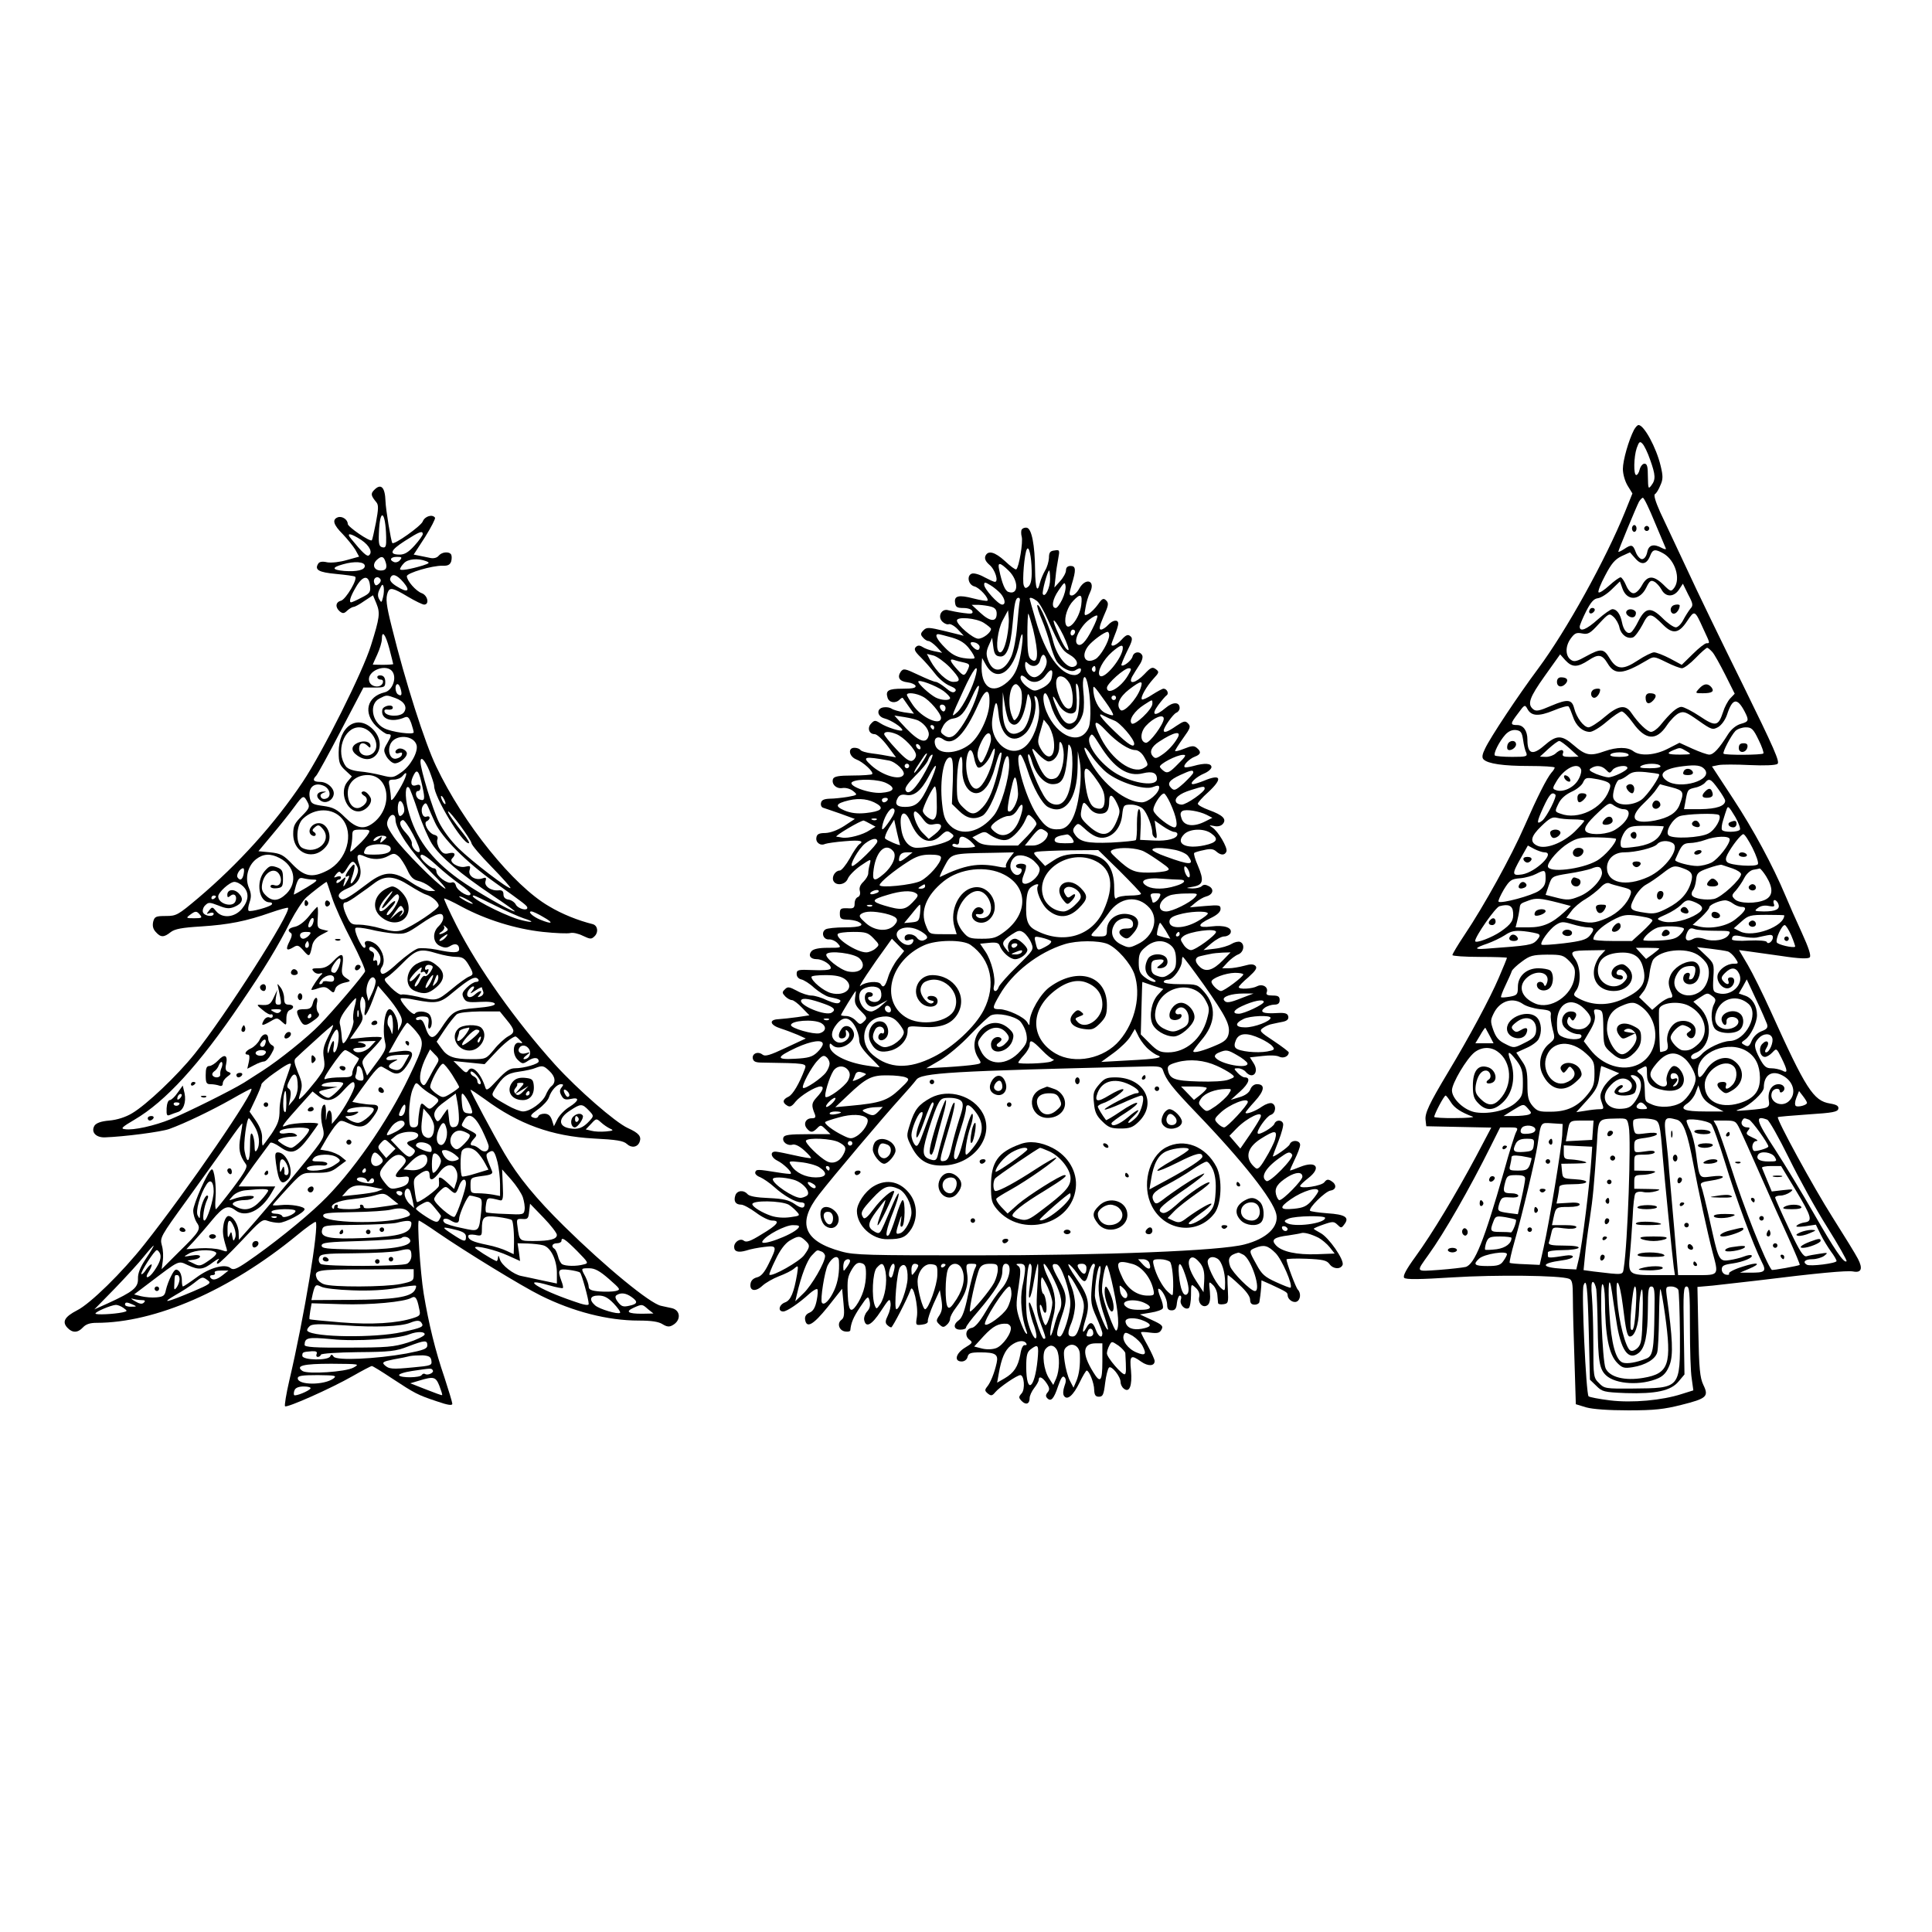 <?xml version="1.0" standalone="no"?>
<!DOCTYPE svg PUBLIC "-//W3C//DTD SVG 20010904//EN"
 "http://www.w3.org/TR/2001/REC-SVG-20010904/DTD/svg10.dtd">
<svg version="1.0" xmlns="http://www.w3.org/2000/svg"
 width="850pt" height="850pt" viewBox="0 0 850 850"
 preserveAspectRatio="xMidYMid meet">
<g transform="translate(0,850) scale(0.1,-0.1)"
fill="#000000" stroke="none">
<path d="M7189 6609 c-23 -44 -49 -134 -49 -172 0 -23 9 -54 21 -74 l21 -34
-33 -82 c-84 -207 -257 -521 -382 -689 -88 -118 -210 -302 -233 -351 -13 -26
-15 -40 -7 -48 19 -19 86 -29 201 -29 61 0 112 -3 112 -7 0 -3 -6 -14 -14 -22
-21 -25 -62 -106 -119 -236 -58 -133 -179 -352 -263 -477 -30 -45 -54 -85 -54
-90 0 -4 54 -8 120 -8 66 0 120 -2 120 -4 0 -2 -16 -42 -36 -88 -38 -89 -130
-261 -224 -417 -82 -137 -102 -179 -98 -209 l3 -27 143 -3 143 -3 -67 -127
c-90 -168 -192 -338 -266 -440 -43 -59 -57 -87 -50 -94 8 -8 69 -7 212 2 191
12 474 9 513 -6 14 -5 17 -20 17 -83 0 -43 3 -166 7 -274 l6 -195 46 -14 c29
-8 98 -13 186 -13 114 0 157 5 232 24 112 28 122 37 97 88 -15 32 -19 71 -22
235 l-4 196 68 6 c38 4 125 14 194 22 266 33 396 45 423 40 36 -7 44 12 21 56
-9 18 -60 101 -112 183 -85 134 -248 433 -240 440 2 2 61 7 133 12 109 7 130
11 133 25 2 12 -7 18 -37 23 -73 12 -106 64 -261 407 -34 75 -79 166 -100 202
l-39 66 37 -5 c20 -3 88 -12 150 -21 78 -12 117 -13 124 -6 7 7 -4 41 -35 109
-25 54 -57 127 -72 163 -56 133 -140 289 -230 426 l-93 142 29 6 c16 3 77 3
137 0 65 -3 113 -1 122 5 12 8 -14 67 -152 348 -92 186 -204 417 -248 513 -45
96 -97 207 -116 247 -21 47 -29 75 -23 79 6 3 17 21 24 39 12 26 12 41 1 86
-19 80 -73 179 -97 179 -5 0 -13 -9 -20 -21z m71 -132 c24 -67 25 -87 5 -113
-13 -17 -14 -14 -15 39 0 43 -3 57 -15 57 -8 0 -17 -11 -21 -25 -3 -14 -10
-25 -15 -25 -13 0 -11 81 2 119 10 28 14 31 25 19 8 -8 23 -39 34 -71z m20
-274 c25 -59 47 -111 49 -116 2 -5 -6 -4 -17 2 -37 20 -59 14 -65 -19 -4 -18
-13 -30 -23 -30 -8 0 -21 14 -27 30 -13 35 -19 36 -52 14 -14 -9 -25 -14 -25
-11 0 6 79 197 91 220 6 9 13 17 17 17 5 0 28 -48 52 -107z m40 -139 c50 -30
75 -110 46 -150 -14 -18 -16 -18 -48 14 -44 42 -70 41 -94 -3 -11 -20 -26 -35
-37 -35 -11 0 -24 13 -33 35 -8 19 -19 35 -24 35 -6 0 -28 -16 -50 -36 -22
-20 -43 -34 -47 -30 -4 3 9 37 29 74 27 52 43 71 72 85 l37 17 23 -26 c27 -32
51 -28 66 11 11 29 22 31 60 9z m-10 -158 c18 -34 54 -34 77 0 l17 26 23 -47
c22 -41 23 -49 10 -63 -8 -10 -22 -32 -31 -49 -9 -18 -24 -33 -33 -33 -10 0
-36 18 -59 41 -51 50 -75 47 -106 -14 -11 -23 -26 -45 -32 -49 -16 -10 -33 8
-40 44 -7 36 -23 58 -42 58 -7 0 -36 -20 -64 -45 -50 -45 -80 -57 -80 -32 0 6
13 37 28 67 21 41 34 56 52 58 14 2 41 19 61 39 l36 35 11 -31 c20 -57 77 -54
105 4 14 29 20 34 35 26 10 -5 24 -21 32 -35z m185 -175 c29 -62 29 -61 13
-61 -7 0 -34 -21 -60 -47 l-49 -48 -52 28 c-29 15 -60 27 -70 27 -9 0 -42 -16
-72 -36 -65 -43 -93 -41 -124 11 -25 42 -38 43 -102 8 -39 -22 -53 -26 -66
-17 -26 16 -28 59 -3 94 18 25 26 28 51 23 26 -5 35 0 74 43 43 46 45 47 64
30 11 -10 23 -31 26 -47 7 -32 35 -52 60 -43 9 4 27 29 41 55 28 56 36 55 93
-2 41 -40 68 -36 104 19 33 49 33 49 72 -37z m38 -99 c9 -9 34 -55 57 -100
l42 -84 -20 -21 c-11 -12 -25 -39 -31 -59 -21 -64 -33 -66 -103 -19 -33 22
-70 41 -80 41 -19 0 -48 -25 -95 -83 -13 -15 -30 -27 -39 -27 -16 0 -56 38
-87 84 -26 38 -57 33 -118 -19 -29 -25 -61 -45 -70 -45 -21 0 -53 43 -63 83
-10 40 -28 43 -101 12 -53 -23 -67 -26 -80 -15 -26 22 -17 50 52 147 l67 94
23 -26 c30 -32 53 -32 102 0 43 29 60 26 84 -14 31 -52 67 -49 173 14 30 18
31 18 84 -8 30 -15 61 -27 70 -27 9 0 36 20 60 45 24 25 47 45 51 45 3 0 13
-8 22 -18z m143 -263 c20 -39 18 -44 -18 -54 -20 -6 -41 -23 -55 -45 -40 -64
-64 -90 -83 -90 -9 0 -43 12 -74 26 l-57 26 -51 -26 c-56 -29 -122 -34 -152
-11 -25 19 -72 19 -126 0 -64 -23 -84 -19 -136 26 -54 47 -76 46 -131 -2 -51
-44 -73 -36 -73 27 0 39 -18 64 -45 64 -32 0 -31 6 5 53 27 37 29 38 40 18 17
-32 49 -34 115 -7 33 14 63 22 66 18 4 -4 12 -24 19 -44 13 -41 43 -68 75 -68
12 0 45 20 74 45 29 25 59 45 66 45 7 0 29 -22 49 -50 55 -77 103 -81 149 -12
16 24 40 48 53 54 22 10 32 6 86 -32 58 -41 63 -42 87 -29 15 9 31 31 39 54
24 74 45 77 78 14z m61 -124 c15 -30 24 -57 21 -60 -7 -7 -168 -8 -175 -1 -6
6 33 80 52 100 9 9 30 16 46 16 25 0 33 -7 56 -55z m-1036 0 c3 -22 9 -48 14
-57 6 -16 0 -18 -62 -18 -38 0 -72 3 -76 6 -8 8 19 62 46 92 14 15 30 22 47
20 21 -3 26 -10 31 -43z m207 -40 l37 -34 -37 -1 c-29 0 -36 3 -32 15 4 8 1
15 -6 15 -6 0 -18 -7 -26 -15 -9 -8 -27 -15 -42 -15 l-27 1 37 34 c21 19 42
35 48 35 6 0 27 -16 48 -35z m512 -10 c24 -14 23 -14 -27 -15 -57 0 -66 5 -30
20 29 12 28 12 57 -5z m-255 -15 c4 -6 -12 -10 -40 -10 -28 0 -44 4 -40 10 3
6 21 10 40 10 19 0 37 -4 40 -10z m140 -50 c4 -6 -14 -10 -47 -10 -38 0 -49 3
-38 10 20 13 77 13 85 0z m195 -15 c39 -47 -109 -91 -167 -50 -41 29 -13 54
72 64 57 7 80 4 95 -14z m-544 0 c3 -8 -2 -29 -13 -47 -20 -34 -68 -56 -98
-44 -15 5 -15 9 2 37 34 59 96 89 109 54z m110 -2 c15 -16 17 -16 29 0 13 17
65 24 65 8 0 -11 -62 -41 -84 -41 -9 0 -33 7 -54 15 -29 13 -34 18 -22 25 23
15 47 12 66 -7z m233 -19 c8 -7 -51 -94 -78 -113 -34 -24 -93 -28 -114 -6 -12
11 -13 23 -5 55 6 22 16 40 23 40 7 0 23 9 36 19 19 15 34 18 79 14 30 -3 57
-7 59 -9z m-227 -35 c14 -8 16 -14 7 -37 -30 -80 -137 -131 -213 -102 -26 9
-26 10 -10 43 10 22 30 40 57 53 23 10 47 29 52 42 9 20 15 22 50 16 22 -3 48
-10 57 -15z m488 -31 c16 -22 30 -45 30 -51 0 -23 -38 -36 -108 -37 l-73 0 7
38 c9 49 9 49 43 57 16 3 35 13 42 21 18 22 26 18 59 -28z m-205 8 c53 -14 56
-21 34 -78 -14 -35 -48 -56 -108 -68 -97 -18 -117 11 -50 75 22 21 48 49 56
62 8 12 16 23 17 23 0 -1 24 -7 51 -14z m-512 -32 c8 -8 -37 -96 -57 -114 -27
-21 -26 -8 4 58 27 58 38 70 53 56z m299 -64 c44 0 23 -55 -35 -90 -33 -21
-101 -26 -126 -11 -18 12 -3 37 54 90 43 40 47 41 67 26 13 -8 30 -15 40 -15z
m493 -35 c14 -25 23 -50 20 -55 -8 -12 -72 -13 -79 -1 -3 5 -1 24 5 42 6 19
12 40 15 47 6 19 10 15 39 -33z m-72 9 c13 -13 -17 -66 -47 -81 -35 -19 -158
-25 -175 -8 -16 16 17 72 48 84 28 10 164 15 174 5z m-640 -19 c26 0 47 -3 47
-6 0 -4 -19 -25 -42 -48 -52 -50 -128 -79 -164 -62 -35 16 -30 41 18 87 35 34
48 41 68 36 14 -4 46 -7 73 -7z m397 -31 c0 -2 -5 -15 -12 -29 -16 -34 -57
-55 -124 -62 -52 -6 -54 -5 -54 19 0 14 9 36 19 50 18 22 27 25 95 25 42 0 76
-2 76 -3z m390 -94 c17 -34 28 -66 24 -72 -8 -13 -120 -6 -135 9 -8 8 -7 18 1
34 20 38 60 89 70 89 6 0 23 -27 40 -60z m-600 39 c0 -19 -51 -77 -85 -96 -67
-38 -215 -55 -215 -24 0 21 50 77 90 101 39 24 55 27 127 26 46 -1 83 -4 83
-7z m500 -2 c0 -22 -50 -86 -80 -102 -16 -8 -44 -15 -63 -15 -32 0 -97 17 -97
26 0 2 8 19 17 39 14 28 22 35 47 36 17 0 47 6 66 13 47 18 110 20 110 3z
m-251 -16 c35 -22 -31 -114 -107 -149 -99 -45 -182 -27 -182 40 0 39 32 68 75
68 52 0 132 20 146 36 13 16 47 18 68 5z m-564 -41 c51 0 -38 -87 -98 -97 -46
-7 -46 1 -6 72 l31 55 28 -15 c16 -8 36 -15 45 -15z m828 -71 c20 -7 37 -18
37 -25 0 -22 -86 -102 -119 -109 -35 -7 -88 1 -97 16 -3 6 -1 15 4 22 6 7 12
27 14 45 3 31 8 36 53 52 28 10 55 17 60 15 6 -2 27 -9 48 -16z m-575 -16 c4
-30 -51 -89 -103 -108 -37 -15 -51 -16 -94 -5 -28 7 -51 13 -51 13 0 1 7 20
14 42 14 40 14 40 88 52 40 6 84 16 98 21 33 14 44 10 48 -15z m359 16 c36
-13 43 -26 33 -60 -14 -49 -47 -85 -103 -114 -44 -23 -60 -27 -97 -21 -71 10
-75 16 -50 65 12 24 35 50 52 59 17 9 49 31 72 49 46 36 53 37 93 22z m363
-34 c32 -52 31 -86 -3 -103 -39 -19 -116 -18 -135 2 -14 14 -14 18 5 38 11 13
28 37 37 55 9 18 26 33 38 36 13 2 26 5 30 6 3 0 16 -15 28 -34z m-970 -9 c0
-27 -7 -39 -29 -55 -30 -21 -167 -58 -178 -48 -3 3 8 27 23 53 26 42 33 47 72
50 24 2 55 11 70 19 39 20 42 19 42 -19z m338 -39 c36 -9 41 -13 36 -31 -13
-41 -56 -84 -104 -105 -56 -24 -74 -25 -135 -10 l-44 11 22 29 c11 16 39 40
62 53 22 13 51 36 65 50 15 17 30 24 40 20 8 -4 34 -11 58 -17z m-280 -69 l53
-14 -28 -26 c-54 -50 -94 -68 -157 -68 l-58 0 7 28 c4 15 8 37 10 50 3 27 2
26 40 40 32 12 51 11 133 -10z m605 0 c37 -18 34 -34 -12 -58 -49 -25 -109
-34 -141 -22 -24 9 -23 10 20 29 25 11 54 30 65 41 24 25 32 26 68 10z m161
-3 c11 -8 28 -15 39 -15 26 0 17 -19 -26 -53 -38 -32 -110 -46 -163 -33 l-27
7 37 33 c20 19 36 38 36 44 0 11 44 30 70 31 8 0 24 -6 34 -14z m200 -2 c9
-23 -11 -33 -64 -33 -42 1 -44 2 -25 16 12 9 30 12 47 8 23 -4 27 -3 22 10 -3
9 -2 16 4 16 5 0 13 -8 16 -17z m-1167 -38 c3 -34 -8 -51 -54 -83 -39 -27
-113 -55 -113 -42 0 20 90 149 107 153 40 11 58 3 60 -28z m586 -21 c15 -3 27
-9 27 -14 0 -4 -20 -26 -45 -49 l-45 -41 -85 0 c-47 0 -85 3 -85 8 1 23 32 54
80 81 55 30 69 31 153 15z m607 9 c0 -49 -138 -100 -194 -71 l-28 14 34 30
c30 27 39 29 111 29 42 0 77 -1 77 -2z m-863 -53 c28 0 29 -11 6 -38 -14 -16
-38 -23 -112 -32 -51 -6 -96 -9 -99 -6 -8 9 34 67 62 86 25 16 32 16 73 4 26
-8 57 -14 70 -14z m421 -5 c3 -3 -4 -15 -16 -27 -17 -18 -37 -23 -92 -26 -38
-2 -70 -1 -70 2 0 13 36 45 60 54 25 10 108 8 118 -3z m473 -31 c11 -26 18
-48 17 -49 -9 -7 -77 9 -81 19 -6 15 22 76 35 76 5 0 18 -21 29 -46z m-335 21
c66 0 70 -1 60 -17 -14 -24 -68 -33 -107 -19 -21 7 -37 7 -50 0 -28 -15 -40
-3 -27 27 9 19 16 23 32 17 12 -5 53 -8 92 -8z m-778 -14 c9 -5 7 -12 -7 -28
-20 -21 -32 -23 -224 -37 -54 -4 -51 3 8 23 22 8 56 24 75 36 28 19 44 22 85
18 28 -3 56 -9 63 -12z m960 -16 c12 3 33 7 47 10 18 4 25 1 25 -9 0 -17 -22
-34 -27 -20 -2 5 -36 8 -78 6 -43 -3 -75 0 -75 5 0 18 11 21 48 12 20 -4 47
-6 60 -4z m-428 -48 c0 -2 -13 -13 -29 -25 l-29 -21 -23 25 -22 24 51 0 c29 0
52 -1 52 -3z m302 -13 c9 -3 23 -16 32 -29 16 -24 16 -25 -7 -25 -29 0 -63
-24 -70 -49 -7 -28 20 -63 46 -59 27 4 38 48 12 48 -11 0 -15 -5 -11 -15 7
-19 -8 -19 -23 -1 -10 12 -8 19 8 35 28 28 49 26 63 -4 21 -47 -36 -100 -92
-85 -24 6 -25 10 -22 69 4 60 3 63 -34 98 l-38 36 59 -7 c33 -4 67 -9 77 -12z
m-561 -18 c-12 -13 -25 -41 -28 -63 -7 -54 29 -93 87 -93 69 0 106 64 60 105
-17 15 -24 16 -45 7 -28 -13 -34 -47 -9 -56 23 -9 34 -7 34 4 0 6 -7 10 -16
10 -9 0 -14 6 -11 13 5 17 28 15 40 -5 9 -13 7 -22 -7 -37 -40 -44 -116 -12
-116 48 0 47 29 73 88 79 63 6 97 -13 110 -62 20 -71 -4 -106 -98 -146 -61
-25 -125 -23 -180 5 -29 15 -30 17 -15 38 22 31 19 103 -5 137 -25 35 -18 38
69 39 l64 1 -22 -24z m427 4 c18 -11 37 -31 43 -44 17 -35 3 -92 -28 -116 -63
-49 -143 2 -108 69 15 30 33 41 66 41 16 0 20 -6 17 -27 -2 -14 -9 -29 -17
-31 -10 -3 -12 0 -8 12 4 10 1 16 -7 16 -8 0 -16 -6 -18 -12 -16 -42 45 -54
63 -14 18 38 4 76 -27 76 -37 0 -81 -29 -95 -62 -11 -27 -10 -42 6 -80 5 -13
2 -18 -8 -18 -9 0 -30 -12 -47 -26 l-31 -27 -29 28 -29 28 21 27 c11 15 23 50
25 76 3 27 11 55 17 63 33 42 140 54 194 21z m-563 -29 c24 -26 27 -36 22 -72
-11 -80 -106 -143 -173 -114 -59 25 -77 73 -40 110 44 44 112 28 91 -22 -5
-12 -9 -14 -12 -5 -7 19 -35 15 -31 -5 4 -23 41 -28 58 -8 17 20 16 65 -1 76
-8 5 -31 9 -51 9 -52 0 -90 -34 -90 -82 0 -33 -3 -37 -35 -43 -19 -3 -37 -5
-39 -2 -2 2 7 26 20 53 13 27 25 54 27 61 2 7 22 26 44 42 36 27 48 30 111 31
65 0 72 -2 99 -29z m869 -276 c5 -16 0 -23 -24 -32 -18 -7 -35 -23 -43 -41
-10 -25 -16 -29 -31 -20 -17 9 -17 11 2 24 24 17 52 74 52 108 0 40 -20 74
-51 85 l-29 10 18 31 17 31 41 -88 c23 -48 44 -97 48 -108z m-240 122 c15 -11
16 -17 7 -35 -15 -29 -14 -84 3 -107 17 -23 85 -27 110 -6 19 16 21 52 4 69
-30 30 -96 4 -82 -32 8 -21 22 -21 20 2 -1 23 47 24 52 0 4 -22 -33 -41 -64
-34 -36 9 -47 39 -30 81 24 56 92 70 139 28 48 -44 -12 -161 -83 -163 -34 -1
-101 -32 -124 -59 -20 -22 -46 -28 -46 -11 0 6 8 13 18 17 72 26 82 142 17
203 l-25 23 28 18 c34 22 34 22 56 6z m-834 -34 c14 -10 48 -20 75 -23 43 -4
50 -8 48 -25 -2 -11 2 -39 8 -63 11 -40 10 -43 -14 -63 -39 -30 -52 -90 -31
-134 33 -70 92 -85 146 -36 29 26 31 31 21 54 -13 27 -55 40 -78 23 -10 -8
-12 -16 -5 -26 8 -13 11 -12 23 3 12 18 14 18 27 2 17 -21 4 -46 -33 -59 -56
-20 -108 55 -82 119 26 66 107 71 173 10 34 -31 37 -38 37 -88 0 -47 -5 -61
-31 -93 -42 -52 -90 -75 -160 -75 -51 -1 -61 2 -81 25 -19 23 -23 39 -23 95 0
56 -4 75 -25 104 l-24 36 44 20 c24 10 48 28 54 39 16 30 13 73 -6 94 -36 40
-133 5 -133 -48 0 -43 71 -59 86 -19 9 23 -1 28 -25 13 -17 -10 -23 -10 -33 0
-11 11 -9 17 11 33 46 38 95 17 89 -38 -2 -22 -13 -33 -50 -51 -47 -24 -48
-24 -85 -5 -29 14 -41 28 -53 61 -14 40 -13 45 5 80 28 50 82 65 125 35z m271
-22 c33 -33 36 -52 13 -75 -31 -32 -102 -7 -87 30 5 13 7 13 14 2 7 -11 11
-10 18 2 12 18 5 30 -18 30 -26 0 -44 -26 -37 -53 5 -23 42 -47 72 -47 9 0 14
-6 11 -12 -5 -15 -59 -13 -88 3 -15 7 -19 21 -19 59 0 87 63 119 121 61z m253
8 c85 -67 76 -207 -16 -252 -68 -33 -158 -5 -213 67 l-27 35 27 46 c19 32 25
53 21 71 -6 22 -4 25 15 22 20 -3 22 -9 23 -81 1 -76 2 -80 34 -108 41 -37 66
-37 103 0 21 22 29 39 29 65 0 32 -5 38 -36 53 -51 25 -90 -2 -60 -42 13 -17
16 -18 42 -5 l29 14 -29 4 c-21 3 -26 6 -16 12 21 13 50 -8 50 -36 0 -30 -44
-77 -67 -72 -29 5 -63 67 -63 112 0 50 20 82 63 100 45 20 60 19 91 -5z m206
6 c72 -37 93 -119 43 -167 -27 -25 -43 -32 -70 -29 -19 2 -53 38 -53 56 0 18
35 55 53 55 6 0 19 -5 27 -10 13 -9 13 -11 0 -20 -11 -7 -12 -12 -3 -21 16
-16 33 -2 33 27 0 30 -37 50 -74 40 -33 -8 -58 -55 -50 -94 4 -22 2 -31 -11
-36 -10 -3 -19 -5 -21 -4 -2 3 -7 162 -5 186 2 30 85 41 131 17z m-876 -132
l17 -33 -40 0 -40 0 21 35 c11 20 22 35 23 33 1 -2 10 -18 19 -35z m1243 -9
c7 -18 -12 -64 -27 -64 -6 0 -6 7 2 20 16 25 2 39 -18 18 -19 -18 -11 -58 11
-58 8 0 23 9 33 20 18 19 18 19 40 -25 28 -57 28 -69 3 -55 -11 5 -32 10 -48
10 -23 0 -32 8 -51 43 -26 50 -27 65 -5 89 20 22 52 24 60 2z m-110 -60 c37
-24 55 -61 56 -114 1 -61 -26 -94 -92 -114 -86 -25 -151 10 -151 81 0 64 88
121 128 81 17 -17 15 -58 -5 -80 -20 -22 -37 -24 -29 -3 3 10 -1 15 -14 15
-28 0 -32 -15 -9 -36 19 -17 23 -17 47 -3 58 32 61 99 8 134 -35 24 -89 5
-119 -41 -27 -42 -37 -43 -37 -5 0 83 137 137 217 85z m-1099 0 c64 -44 69
-149 10 -211 -28 -30 -53 -29 -85 3 -21 21 -24 32 -20 61 7 39 23 63 44 63 19
0 29 -30 12 -40 -18 -12 -6 -22 15 -14 28 11 16 57 -16 68 -44 15 -68 -14 -68
-81 0 -44 5 -58 25 -78 34 -35 70 -32 110 8 41 41 54 111 32 175 -18 51 -11
53 26 5 22 -30 27 -46 27 -96 0 -53 -3 -62 -30 -87 -36 -34 -115 -53 -176 -44
-50 7 -106 59 -106 97 0 31 64 139 99 167 31 24 70 26 101 4z m826 -33 c22
-20 46 -64 46 -86 0 -32 -34 -88 -64 -106 -35 -21 -93 -25 -131 -7 -29 13 -27
9 -29 72 -1 33 -7 52 -20 61 -17 13 -17 14 3 24 27 15 27 15 27 -25 0 -42 19
-60 72 -70 52 -10 86 6 90 40 4 28 -21 66 -43 66 -17 0 -39 -46 -32 -69 7 -28
-26 -28 -53 -1 -27 27 -25 42 7 80 43 52 84 59 127 21z m-328 -47 l38 -16 -27
-16 c-14 -9 -34 -31 -44 -49 -14 -27 -15 -38 -6 -63 10 -28 10 -30 -10 -30
-12 0 -40 -3 -62 -7 l-40 -6 47 52 c39 43 49 62 54 102 4 27 8 49 9 49 1 0 20
-7 41 -16z m299 -43 c0 -14 -7 -26 -15 -29 -12 -4 -13 -2 -2 9 17 18 15 30 -3
23 -10 -4 -15 0 -15 11 0 10 6 15 18 13 10 -2 17 -12 17 -27z m458 17 c49 -26
62 -81 27 -113 -34 -31 -90 -1 -74 40 7 17 34 21 34 4 0 -5 5 -7 10 -4 20 12
10 35 -15 35 -30 0 -49 -31 -43 -71 5 -33 1 -35 -92 -43 -58 -5 -61 -4 -31 6
38 13 101 71 101 93 0 56 36 79 83 53z m-635 -10 c19 -19 14 -62 -11 -99 -18
-27 -30 -35 -61 -37 -66 -6 -98 46 -58 94 27 34 58 47 82 34 29 -15 25 -46 -6
-54 -30 -8 -45 1 -24 14 8 5 12 11 9 14 -10 10 -42 -21 -35 -32 11 -18 83 -15
90 4 10 25 7 42 -10 58 -12 13 -12 16 -2 16 8 0 19 -5 26 -12z m331 -125 l44
-23 -79 0 c-95 0 -118 10 -81 35 14 9 31 31 37 48 l12 32 11 -34 c9 -25 24
-41 56 -58z m411 15 c0 -10 -38 -20 -49 -14 -5 4 -5 18 2 36 l12 30 17 -22
c10 -13 18 -26 18 -30z m-1567 3 c15 -25 45 -45 97 -64 8 -3 -27 -6 -77 -6
-51 -1 -93 2 -93 5 0 12 43 94 50 94 3 0 13 -13 23 -29z m857 -16 c11 -13 8
-15 -14 -15 -25 0 -33 10 -19 23 10 11 19 8 33 -8z m-516 -14 c15 -17 15 -19
1 -25 -9 -3 -38 -6 -63 -6 l-47 0 40 25 c49 30 48 30 69 6z m442 -78 c11 -58
-5 -514 -22 -620 -5 -34 2 -33 -133 -17 l-44 6 6 61 c3 34 12 107 21 162 15
99 19 151 32 337 6 108 4 105 86 107 47 1 47 1 54 -36z m111 31 c24 -7 27 -20
38 -159 7 -87 43 -449 49 -492 l5 -33 -85 0 c-119 0 -122 2 -113 92 4 40 9
114 12 164 2 50 7 97 12 103 4 7 18 10 33 7 15 -4 41 -2 57 3 26 8 21 9 -32
10 l-63 1 0 30 c0 27 3 30 33 31 17 0 41 4 52 9 15 6 6 9 -32 9 l-53 1 0 35
c0 35 0 35 45 35 25 0 45 5 45 11 0 7 -16 8 -45 3 -45 -6 -45 -6 -45 24 0 28
3 30 50 36 28 4 50 11 50 17 0 6 -19 7 -49 3 -47 -6 -48 -6 -54 22 -3 16 -3
32 0 36 5 9 59 10 90 2z m100 0 c29 -8 47 -57 73 -195 23 -121 61 -298 85
-390 27 -100 28 -99 -68 -99 l-84 0 -17 203 c-10 111 -20 229 -23 262 -2 33
-8 94 -13 135 -11 94 -8 99 47 84z m151 -19 c8 -7 35 -84 62 -171 46 -152 122
-358 161 -436 22 -42 15 -48 -54 -47 l-42 0 38 16 c61 25 42 33 -27 10 -36
-11 -62 -25 -59 -30 3 -5 -3 -7 -13 -5 -11 2 -19 12 -19 23 0 16 9 21 46 26
49 7 95 27 85 36 -3 3 -18 1 -33 -5 -15 -6 -44 -13 -64 -16 -42 -7 -48 1 -74
117 -32 144 -45 195 -51 210 -5 13 4 17 45 23 28 4 51 11 51 16 0 5 -22 6 -50
2 -56 -7 -53 -12 -69 107 -5 37 -16 80 -25 97 -9 17 -16 36 -16 41 0 14 91 2
108 -14z m167 19 c13 -5 85 -105 85 -118 0 -8 -58 -24 -64 -19 -13 13 -5 43
12 43 9 1 2 7 -17 15 -28 13 -31 17 -21 30 10 12 10 15 -3 15 -19 0 -31 16
-22 30 7 12 8 12 30 4z m80 0 c9 -4 51 -79 95 -168 43 -88 119 -226 169 -305
50 -80 88 -147 85 -150 -11 -11 -54 53 -145 212 -50 87 -126 213 -169 279 -85
130 -91 153 -35 132z m-767 -46 l-3 -43 -58 -3 -58 -3 7 38 c9 53 9 53 65 53
l50 0 -3 -42z m646 5 c10 -21 51 -112 91 -203 40 -91 96 -216 125 -279 28 -62
50 -115 48 -116 -4 -4 -121 -25 -123 -22 -26 30 -126 282 -180 454 -26 81 -54
160 -61 176 l-15 27 49 0 c46 0 49 -2 66 -37z m-781 -28 c-3 -56 -56 -379 -82
-495 l-17 -75 -64 3 c-35 1 -65 4 -68 6 -2 3 7 44 21 93 34 118 93 367 101
423 16 107 13 101 64 98 l47 -3 -2 -50z m-118 25 c0 -10 -12 -16 -32 -18 -24
-2 -33 1 -33 12 0 8 6 17 13 20 22 9 52 1 52 -14z m-84 -9 c-6 -10 -31 -90
-55 -177 -86 -301 -128 -407 -168 -418 -13 -3 -65 -9 -117 -13 -105 -7 -102
-12 -46 67 68 94 180 289 274 478 l41 82 40 0 c37 0 40 -2 31 -19z m77 -58
c-3 -25 -7 -28 -45 -31 -45 -3 -51 4 -33 39 8 13 21 19 46 19 33 0 35 -2 32
-27z m254 -53 c-7 -113 -41 -389 -56 -449 l-11 -46 -60 3 c-98 6 -99 24 -2 37
26 3 47 11 47 16 0 6 -14 8 -32 5 -63 -10 -77 -11 -78 -3 0 4 0 12 0 17 0 6
28 10 64 10 36 0 68 5 71 10 4 6 -20 10 -64 10 -52 0 -69 3 -67 13 3 6 7 25
11 41 6 28 7 28 55 22 29 -4 51 -2 55 4 4 6 -14 10 -50 10 l-57 0 7 33 c10 46
11 47 66 47 29 0 49 4 49 11 0 7 -18 10 -51 7 l-51 -3 6 29 c3 16 6 35 6 42 0
10 16 14 60 14 74 0 80 18 8 22 -52 3 -53 4 -56 36 l-3 32 63 1 c47 1 57 3 38
9 -14 4 -40 8 -57 9 -30 1 -33 4 -33 31 l0 31 62 -3 63 -3 -3 -45z m806 0 c11
-19 10 -20 -27 -20 -40 0 -57 11 -46 30 11 18 60 11 73 -10z m-1070 -5 c1 -1
-2 -14 -7 -29 -9 -22 -16 -26 -52 -26 -38 0 -41 2 -35 23 3 12 6 28 6 35 0 9
12 10 43 6 23 -4 43 -8 45 -9z m1161 -139 c72 -119 77 -139 41 -144 -14 -2
-29 -8 -35 -14 -7 -6 6 -7 37 -3 l47 7 21 -43 c12 -24 33 -58 46 -76 13 -17
24 -36 24 -41 0 -10 -117 -25 -131 -16 -20 12 -7 24 24 24 18 0 42 7 53 15 18
14 16 15 -21 9 -22 -3 -48 -8 -57 -11 -14 -3 -30 21 -78 123 -33 70 -60 131
-60 135 0 5 10 9 23 9 13 0 32 7 43 15 17 13 14 14 -31 9 l-50 -6 -20 48 c-11
27 -21 52 -23 56 -2 4 16 8 40 8 l44 0 63 -104z m-1189 48 c0 -8 -7 -47 -16
-86 l-16 -70 -40 5 c-50 7 -52 9 -41 44 9 25 14 27 46 25 22 -2 37 1 37 7 0 6
-13 11 -29 11 -37 0 -40 6 -29 48 8 29 12 32 48 32 30 0 40 -4 40 -16z m-41
-180 c6 -5 -15 -59 -22 -56 -4 1 -25 2 -47 2 -43 0 -46 4 -30 45 9 25 13 26
53 20 23 -4 44 -9 46 -11z m-19 -80 c0 -24 -25 -44 -65 -50 -25 -3 -48 -4 -51
-2 -2 3 0 17 5 32 9 23 16 26 61 26 27 0 50 -3 50 -6z m-20 -72 c0 -4 -7 -18
-16 -30 -12 -18 -25 -22 -70 -22 -57 0 -65 7 -36 33 22 20 122 36 122 19z
m360 -343 l5 -209 28 -27 c26 -26 33 -28 130 -32 132 -4 198 10 232 51 l26 31
-3 194 c-3 167 -1 193 12 193 13 0 15 -26 15 -177 0 -98 3 -201 8 -229 l7 -51
-51 -16 c-86 -28 -218 -40 -316 -28 -48 6 -90 14 -94 18 -11 12 -32 464 -22
488 13 36 18 -7 23 -206z m33 189 c2 -18 5 -89 6 -158 2 -159 8 -194 37 -221
43 -40 156 -46 231 -12 23 11 37 27 49 59 16 43 13 116 -13 302 -5 40 -4 42
20 42 13 0 28 -7 31 -15 3 -9 6 -95 7 -192 1 -243 3 -240 -209 -242 -118 -1
-124 0 -147 24 -24 23 -25 29 -25 167 0 79 -3 173 -6 211 -4 43 -3 67 4 67 5
0 12 -15 15 -32z m88 -138 c19 -130 53 -179 99 -142 28 23 39 77 40 195 0 81
3 97 15 97 14 0 16 -17 14 -109 -2 -173 -7 -198 -38 -209 -43 -17 -82 -23
-101 -17 -31 10 -51 82 -59 215 -8 129 -2 183 11 95 4 -27 12 -84 19 -125z
m29 65 c13 -108 19 -135 31 -135 21 0 38 49 40 115 1 39 6 79 11 90 5 12 7
-30 5 -108 -3 -111 -5 -130 -22 -147 -13 -12 -25 -16 -33 -11 -20 12 -50 127
-57 223 -10 114 10 92 25 -27z m-79 28 c1 -161 17 -242 55 -280 21 -21 30 -24
67 -18 56 9 100 35 108 65 4 14 7 83 8 154 1 71 3 127 6 124 3 -2 12 -52 20
-109 31 -222 18 -262 -95 -281 -82 -14 -148 3 -166 42 -15 32 -27 370 -14 370
6 0 10 -30 11 -67z m136 -34 c-5 -84 -11 -109 -21 -98 -9 9 7 189 17 189 6 0
8 -33 4 -91z"/>
<path d="M7180 6175 c0 -8 5 -15 10 -15 6 0 10 7 10 15 0 8 -4 15 -10 15 -5 0
-10 -7 -10 -15z"/>
<path d="M7236 6181 c-4 -5 -2 -12 3 -15 5 -4 12 -2 15 3 4 5 2 12 -3 15 -5 4
-12 2 -15 -3z"/>
<path d="M7357 5833 c-12 -11 -7 -33 7 -33 12 0 26 20 26 36 0 7 -26 5 -33 -3z"/>
<path d="M6995 5819 c-10 -15 3 -25 16 -12 7 7 7 13 1 17 -6 3 -14 1 -17 -5z"/>
<path d="M7156 5811 c-9 -15 23 -36 36 -23 5 5 7 15 4 21 -9 13 -33 14 -40 2z"/>
<path d="M6850 5500 c0 -23 22 -27 39 -7 13 16 5 27 -21 27 -11 0 -18 -7 -18
-20z"/>
<path d="M7475 5470 c-18 -20 -17 -20 17 -20 41 0 52 8 37 27 -16 18 -33 16
-54 -7z"/>
<path d="M7007 5463 c-12 -11 -7 -33 7 -33 12 0 26 20 26 36 0 7 -26 5 -33 -3z"/>
<path d="M7240 5431 c0 -28 15 -33 34 -12 18 20 12 31 -16 31 -11 0 -18 -7
-18 -19z"/>
<path d="M7650 5209 c0 -25 33 -22 38 4 2 12 -3 17 -17 17 -15 0 -21 -6 -21
-21z"/>
<path d="M6633 5225 c-3 -9 -3 -18 0 -22 10 -10 37 6 37 22 0 20 -29 20 -37 0z"/>
<path d="M7407 5105 c-5 -11 0 -15 19 -15 16 0 24 5 22 13 -7 18 -35 20 -41 2z"/>
<path d="M6882 5079 c2 -7 10 -15 17 -17 8 -3 12 1 9 9 -2 7 -10 15 -17 17 -8
3 -12 -1 -9 -9z"/>
<path d="M7157 5043 c-8 -7 11 -33 24 -33 5 0 9 9 9 20 0 19 -20 27 -33 13z"/>
<path d="M6940 4990 c0 -23 10 -26 28 -8 18 18 15 28 -8 28 -13 0 -20 -7 -20
-20z"/>
<path d="M7502 5018 c-17 -17 -15 -28 6 -28 24 0 32 8 25 26 -6 17 -15 18 -31
2z"/>
<path d="M7277 4974 c-14 -14 -7 -35 11 -32 9 2 17 10 17 17 0 16 -18 25 -28
15z"/>
<path d="M7062 4898 c-19 -19 -14 -30 11 -26 12 2 22 9 22 17 0 19 -18 24 -33
9z"/>
<path d="M7612 4883 c-15 -6 -6 -23 14 -23 8 0 14 7 14 15 0 15 -6 17 -28 8z"/>
<path d="M7445 4880 c-3 -6 1 -13 10 -16 19 -8 30 0 20 15 -8 14 -22 14 -30 1z"/>
<path d="M6820 4836 c0 -8 5 -18 10 -21 13 -8 42 14 34 26 -9 15 -44 10 -44
-5z"/>
<path d="M7177 4834 c-8 -8 1 -24 14 -24 5 0 9 7 9 15 0 15 -12 20 -23 9z"/>
<path d="M7650 4740 c0 -5 9 -10 21 -10 11 0 17 5 14 10 -3 6 -13 10 -21 10
-8 0 -14 -4 -14 -10z"/>
<path d="M6927 4763 c-14 -13 -6 -33 12 -33 19 0 35 23 24 34 -8 8 -28 8 -36
-1z"/>
<path d="M7455 4750 c-3 -5 1 -10 9 -10 8 0 18 5 21 10 3 6 -1 10 -9 10 -8 0
-18 -4 -21 -10z"/>
<path d="M7183 4698 c2 -7 10 -13 17 -13 7 0 15 6 18 13 2 7 -5 12 -18 12 -13
0 -20 -5 -17 -12z"/>
<path d="M6703 4718 c2 -7 10 -13 17 -13 7 0 15 6 18 13 2 7 -5 12 -18 12 -13
0 -20 -5 -17 -12z"/>
<path d="M7522 4628 c-19 -19 -14 -28 13 -28 27 0 32 12 12 29 -10 8 -17 7
-25 -1z"/>
<path d="M6915 4630 c-8 -13 3 -30 20 -30 19 0 26 27 9 34 -21 8 -22 8 -29 -4z"/>
<path d="M7290 4559 c0 -24 23 -21 28 4 2 10 -3 17 -12 17 -10 0 -16 -9 -16
-21z"/>
<path d="M7695 4601 c-7 -12 12 -24 25 -16 11 7 4 25 -10 25 -5 0 -11 -4 -15
-9z"/>
<path d="M6685 4609 c-10 -15 1 -23 20 -15 9 3 13 10 10 16 -8 13 -22 13 -30
-1z"/>
<path d="M7022 4503 c5 -25 25 -27 38 -4 10 19 8 21 -15 21 -19 0 -26 -5 -23
-17z"/>
<path d="M6755 4489 c-4 -6 -5 -13 -2 -16 8 -7 47 7 47 18 0 13 -37 11 -45 -2z"/>
<path d="M7395 4500 c-3 -6 1 -13 10 -16 19 -8 30 0 20 15 -8 14 -22 14 -30 1z"/>
<path d="M7530 4476 c0 -10 9 -16 21 -16 24 0 21 23 -4 28 -10 2 -17 -3 -17
-12z"/>
<path d="M6557 4453 c-12 -11 -8 -23 8 -23 8 0 15 7 15 15 0 16 -12 20 -23 8z"/>
<path d="M7100 4425 c-7 -9 -10 -18 -7 -21 10 -11 37 5 37 21 0 19 -14 19 -30
0z"/>
<path d="M7695 4441 c-7 -12 12 -24 25 -16 11 7 4 25 -10 25 -5 0 -11 -4 -15
-9z"/>
<path d="M6875 4400 c-8 -12 20 -24 35 -15 6 3 8 11 5 16 -8 12 -32 12 -40 -1z"/>
<path d="M7315 4399 c-10 -15 1 -23 20 -15 9 3 13 10 10 16 -8 13 -22 13 -30
-1z"/>
<path d="M7850 4370 c0 -5 5 -10 10 -10 6 0 10 5 10 10 0 6 -4 10 -10 10 -5 0
-10 -4 -10 -10z"/>
<path d="M6647 4384 c-13 -13 -7 -24 14 -24 11 0 19 5 17 12 -5 14 -22 21 -31
12z"/>
<path d="M7075 3519 c-10 -15 3 -25 16 -12 7 7 7 13 1 17 -6 3 -14 1 -17 -5z"/>
<path d="M7086 3411 c-4 -5 -2 -12 3 -15 5 -4 12 -2 15 3 4 5 2 12 -3 15 -5 4
-12 2 -15 -3z"/>
<path d="M7070 3300 c0 -5 5 -10 10 -10 6 0 10 5 10 10 0 6 -4 10 -10 10 -5 0
-10 -4 -10 -10z"/>
<path d="M7065 3221 c-3 -5 -1 -12 5 -16 5 -3 10 1 10 9 0 18 -6 21 -15 7z"/>
<path d="M7060 3124 c0 -8 5 -12 10 -9 6 3 10 10 10 16 0 5 -4 9 -10 9 -5 0
-10 -7 -10 -16z"/>
<path d="M7050 3049 c0 -5 5 -7 10 -4 6 3 10 8 10 11 0 2 -4 4 -10 4 -5 0 -10
-5 -10 -11z"/>
<path d="M7040 2964 c0 -8 5 -12 10 -9 6 3 10 10 10 16 0 5 -4 9 -10 9 -5 0
-10 -7 -10 -16z"/>
<path d="M7204 3189 c-3 -5 15 -9 40 -9 25 0 46 4 46 9 0 12 -78 12 -86 0z"/>
<path d="M7200 3120 c-10 -7 6 -10 49 -10 35 0 62 2 59 5 -10 10 -94 14 -108
5z"/>
<path d="M7220 3050 c8 -5 33 -10 55 -10 22 0 47 5 55 10 10 7 -6 10 -55 10
-49 0 -65 -3 -55 -10z"/>
<path d="M7205 2980 c-4 -6 19 -10 62 -10 48 0 63 3 53 10 -20 13 -107 13
-115 0z"/>
<path d="M7220 2920 c-19 -6 -12 -8 32 -9 31 -1 60 4 63 9 7 12 -58 12 -95 0z"/>
<path d="M7352 3510 c0 -14 2 -19 5 -12 2 6 2 18 0 25 -3 6 -5 1 -5 -13z"/>
<path d="M7360 3405 c0 -8 5 -15 10 -15 6 0 10 7 10 15 0 8 -4 15 -10 15 -5 0
-10 -7 -10 -15z"/>
<path d="M7380 3304 c0 -8 5 -12 10 -9 6 3 10 10 10 16 0 5 -4 9 -10 9 -5 0
-10 -7 -10 -16z"/>
<path d="M7390 3199 c0 -5 5 -7 10 -4 6 3 10 8 10 11 0 2 -4 4 -10 4 -5 0 -10
-5 -10 -11z"/>
<path d="M7410 3110 c0 -5 5 -10 10 -10 6 0 10 5 10 10 0 6 -4 10 -10 10 -5 0
-10 -4 -10 -10z"/>
<path d="M7426 3022 c-3 -6 -1 -14 5 -17 15 -10 25 3 12 16 -7 7 -13 7 -17 1z"/>
<path d="M7450 2940 c0 -5 5 -10 11 -10 5 0 7 5 4 10 -3 6 -8 10 -11 10 -2 0
-4 -4 -4 -10z"/>
<path d="M7455 3520 c3 -5 22 -10 41 -10 21 0 33 4 29 10 -3 6 -22 10 -41 10
-21 0 -33 -4 -29 -10z"/>
<path d="M7470 3460 c0 -5 13 -10 29 -10 17 0 33 5 36 10 4 6 -8 10 -29 10
-20 0 -36 -4 -36 -10z"/>
<path d="M7500 3390 c-11 -7 -7 -10 17 -10 17 0 35 5 38 10 8 13 -35 13 -55 0z"/>
<path d="M7555 3239 c-40 -6 -39 -6 13 -8 51 -1 65 3 40 11 -7 2 -31 1 -53 -3z"/>
<path d="M7540 3150 c0 -12 57 -12 85 0 15 6 6 9 -32 9 -29 1 -53 -3 -53 -9z"/>
<path d="M7613 3087 c-39 -9 -60 -27 -32 -27 23 0 89 23 89 32 0 9 0 9 -57 -5z"/>
<path d="M7618 3013 c-16 -2 -28 -9 -28 -14 0 -11 70 -1 85 12 9 9 -6 10 -57
2z"/>
<path d="M7595 3510 c-3 -5 -1 -10 4 -10 6 0 11 5 11 10 0 6 -2 10 -4 10 -3 0
-8 -4 -11 -10z"/>
<path d="M7638 3383 c7 -3 16 -2 19 1 4 3 -2 6 -13 5 -11 0 -14 -3 -6 -6z"/>
<path d="M7705 3220 c3 -5 8 -10 11 -10 2 0 4 5 4 10 0 6 -5 10 -11 10 -5 0
-7 -4 -4 -10z"/>
<path d="M7740 3140 c0 -5 5 -10 10 -10 6 0 10 5 10 10 0 6 -4 10 -10 10 -5 0
-10 -4 -10 -10z"/>
<path d="M7776 3081 c-4 -7 -5 -15 -2 -18 9 -9 19 4 14 18 -4 11 -6 11 -12 0z"/>
<path d="M7800 3020 c0 -5 5 -10 10 -10 6 0 10 5 10 10 0 6 -4 10 -10 10 -5 0
-10 -4 -10 -10z"/>
<path d="M7835 2970 c3 -5 8 -10 11 -10 2 0 4 5 4 10 0 6 -5 10 -11 10 -5 0
-7 -4 -4 -10z"/>
<path d="M6815 3481 c-3 -5 -1 -12 5 -16 5 -3 10 1 10 9 0 18 -6 21 -15 7z"/>
<path d="M6800 3390 c0 -5 5 -10 10 -10 6 0 10 5 10 10 0 6 -4 10 -10 10 -5 0
-10 -4 -10 -10z"/>
<path d="M6775 3260 c4 -6 11 -8 16 -5 14 9 11 15 -7 15 -8 0 -12 -5 -9 -10z"/>
<path d="M6750 3174 c0 -8 5 -12 10 -9 6 4 8 11 5 16 -9 14 -15 11 -15 -7z"/>
<path d="M6720 3090 c0 -5 5 -10 10 -10 6 0 10 5 10 10 0 6 -4 10 -10 10 -5 0
-10 -4 -10 -10z"/>
<path d="M6610 3449 c0 -5 5 -7 10 -4 6 3 10 8 10 11 0 2 -4 4 -10 4 -5 0 -10
-5 -10 -11z"/>
<path d="M6555 3319 c-10 -15 3 -25 16 -12 7 7 7 13 1 17 -6 3 -14 1 -17 -5z"/>
<path d="M6510 3204 c0 -8 5 -12 10 -9 6 4 8 11 5 16 -9 14 -15 11 -15 -7z"/>
<path d="M6435 3090 c-4 -6 -3 -16 3 -22 6 -6 12 -6 17 2 4 6 3 16 -3 22 -6 6
-12 6 -17 -2z"/>
<path d="M6370 3000 c0 -5 9 -10 20 -10 11 0 20 5 20 10 0 6 -9 10 -20 10 -11
0 -20 -4 -20 -10z"/>
<path d="M7803 3323 c9 -2 25 -2 35 0 9 3 1 5 -18 5 -19 0 -27 -2 -17 -5z"/>
<path d="M7850 3190 c-11 -7 -2 -10 33 -10 30 0 46 4 42 10 -8 13 -55 13 -75
0z"/>
<path d="M7920 3078 c-19 -9 -21 -12 -9 -15 9 -2 32 3 50 11 31 13 32 14 9 15
-14 0 -36 -5 -50 -11z"/>
<path d="M7963 3037 c-37 -14 -52 -27 -31 -27 24 0 78 21 78 31 0 11 -7 11
-47 -4z"/>
<path d="M1646 6344 c-16 -16 -14 -25 10 -54 10 -12 9 -30 -2 -89 -8 -41 -16
-76 -18 -78 -8 -8 -106 59 -106 72 0 19 -25 36 -44 29 -26 -10 -19 -33 22 -74
20 -21 45 -52 55 -68 l17 -31 -54 -15 c-31 -9 -67 -13 -86 -10 -21 5 -35 3
-40 -6 -17 -27 2 -38 78 -45 42 -4 80 -9 84 -12 14 -8 -40 -100 -62 -106 -24
-6 -26 -29 -5 -47 13 -10 19 -10 33 4 10 9 23 16 28 16 5 0 26 11 47 26 l38
25 15 -36 c17 -42 15 -61 -24 -185 -35 -114 -213 -470 -300 -600 -123 -184
-282 -360 -460 -511 -89 -75 -96 -79 -142 -79 -45 0 -50 -3 -56 -25 -4 -18 -1
-32 11 -45 22 -25 36 -25 66 -1 18 14 50 20 134 25 122 8 198 23 306 61 40 14
74 23 76 21 17 -17 -278 -478 -411 -643 -77 -96 -212 -224 -275 -261 -28 -17
-66 -29 -100 -32 -37 -3 -57 -11 -65 -22 -17 -28 5 -53 45 -52 85 3 248 24
284 37 69 25 187 82 272 130 45 26 85 47 88 47 25 0 -281 -447 -470 -685 -97
-123 -239 -262 -296 -290 -54 -28 -67 -50 -43 -76 22 -24 46 -24 69 1 13 14
31 20 59 20 260 0 587 143 881 384 43 36 82 63 84 60 16 -16 -51 -421 -116
-697 -14 -60 -22 -111 -19 -114 8 -8 202 78 298 133 42 24 80 44 84 44 4 0 43
-24 88 -54 102 -67 113 -73 197 -101 49 -17 69 -20 69 -11 0 6 -16 59 -35 117
-39 113 -69 235 -91 368 -15 93 -30 321 -21 321 3 0 41 -24 84 -54 124 -85
369 -235 452 -276 143 -71 295 -110 431 -110 57 0 88 -5 105 -16 18 -11 29
-13 43 -5 40 21 37 68 -4 76 -13 3 -34 7 -46 10 -48 10 -243 170 -425 349
-126 124 -204 219 -264 322 -47 80 -149 271 -149 279 0 3 28 -16 63 -41 149
-110 295 -163 479 -173 100 -5 131 -10 146 -24 20 -19 47 -15 56 9 9 24 -3 39
-52 61 -56 26 -219 168 -320 279 -173 192 -338 424 -434 613 -32 63 -56 116
-54 118 2 2 37 -14 77 -36 106 -57 237 -98 357 -111 56 -6 111 -8 121 -5 11 3
35 -2 55 -12 34 -16 38 -16 53 -1 17 18 12 46 -9 52 -64 16 -135 44 -193 79
-157 91 -375 361 -496 615 -50 104 -136 373 -195 612 -25 99 -28 127 -18 154
9 23 23 20 88 -19 32 -19 65 -35 72 -35 24 0 16 40 -10 50 -26 9 -66 55 -66
75 0 14 111 47 157 46 23 -1 33 4 38 19 3 11 3 24 0 30 -9 15 -41 12 -55 -5
-7 -9 -22 -13 -36 -10 -13 3 -35 7 -49 10 l-25 5 50 77 c27 43 46 81 44 85
-11 17 -45 7 -54 -16 -7 -20 -127 -105 -134 -95 -6 9 -29 148 -30 184 -2 62
-20 80 -50 49z m53 -207 c1 -41 -2 -48 -16 -45 -15 3 -18 14 -16 63 4 113 29
99 32 -18z m161 13 c0 -5 -16 -28 -36 -50 -26 -29 -44 -40 -65 -40 -49 0 -42
19 22 60 64 41 79 47 79 30z m-270 -26 c37 -25 51 -56 32 -68 -8 -5 -29 14
-76 72 -26 30 -5 28 44 -4z m104 -90 c12 -30 6 -44 -18 -44 -30 0 -40 24 -20
45 20 19 30 19 38 -1z m66 2 c-6 -8 -18 -12 -26 -9 -23 9 -16 23 12 23 22 0
24 -2 14 -14z m115 -5 c17 -7 15 -9 -15 -19 -56 -17 -100 -24 -100 -16 0 4 7
16 17 26 17 19 62 23 98 9z m-270 -21 c0 -18 -34 -26 -91 -22 -54 5 -56 15 -6
29 51 15 97 12 97 -7z m170 -72 c33 -39 18 -48 -29 -18 -22 13 -33 26 -29 36
8 23 29 16 58 -18z m-147 -15 c3 -28 -1 -34 -37 -52 -22 -12 -43 -21 -46 -21
-11 0 -4 25 21 67 30 52 57 55 62 6z m46 28 c3 -5 0 -14 -8 -20 -10 -9 -15 -8
-19 3 -9 22 15 37 27 17z m11 -79 c-6 -24 -7 -25 -17 -8 -7 13 -7 26 3 45 10
22 13 23 17 8 2 -10 1 -31 -3 -45z m28 -226 c9 -35 17 -66 17 -68 0 -1 -20 -3
-45 -3 -25 0 -45 1 -45 1 0 1 9 21 20 45 11 24 20 54 20 67 0 42 16 22 33 -42z
m16 -105 c16 -30 -5 -80 -37 -87 -78 -19 -95 -90 -37 -149 20 -19 42 -35 50
-35 19 0 19 -5 -2 -41 -16 -27 -16 -32 -3 -57 9 -15 24 -28 34 -30 19 -4 56
24 56 43 0 15 -28 28 -41 19 -16 -9 -10 -24 7 -17 12 4 15 2 12 -8 -2 -8 -14
-15 -26 -17 -26 -4 -39 35 -23 67 23 42 102 37 114 -8 7 -30 -28 -93 -69 -120
-33 -23 -38 -24 -85 -12 -27 7 -71 15 -97 17 -29 3 -52 11 -60 22 -47 63 -10
172 58 172 53 0 97 -74 65 -110 -23 -25 -65 -15 -65 16 0 26 18 32 38 12 9 -9
12 -9 12 0 0 19 -28 26 -56 14 -30 -14 -31 -36 -2 -56 77 -55 137 46 69 115
-69 69 -151 14 -151 -101 0 -44 4 -56 29 -79 l29 -27 -20 -24 c-36 -44 -4
-130 48 -130 33 0 66 38 54 61 -12 22 -29 33 -38 24 -4 -3 1 -11 10 -16 20
-11 14 -35 -14 -50 -30 -16 -58 14 -58 62 0 46 36 79 87 79 96 0 114 -140 27
-209 -42 -33 -75 -27 -125 22 -37 37 -53 45 -96 51 -45 6 -54 10 -59 31 -12
49 18 77 62 57 26 -13 33 -47 10 -55 -14 -6 -26 1 -26 14 0 4 8 10 18 13 10 3
6 4 -8 3 -29 -2 -33 -25 -7 -41 21 -13 50 2 55 28 5 26 -27 56 -60 56 -29 0
-35 9 -17 27 6 6 55 95 109 199 l99 189 48 0 c44 0 48 2 48 25 0 16 -6 26 -17
28 -10 2 -18 -1 -18 -7 0 -6 7 -11 15 -11 9 0 12 -6 9 -15 -9 -23 -51 -19 -59
6 -16 48 80 85 104 40z m34 -73 c7 -25 3 -33 -12 -23 -13 8 -15 45 -2 45 5 0
11 -10 14 -22z m-24 -39 c39 -14 55 -40 38 -63 -15 -21 -78 -19 -85 2 -3 9 3
12 15 10 11 -2 21 2 21 7 3 19 -43 11 -46 -8 -8 -41 42 -58 99 -33 13 5 19 -1
28 -25 6 -18 11 -36 11 -41 0 -12 -98 1 -130 18 -55 27 -67 108 -20 131 31 16
30 16 69 2z m150 -320 c11 -29 21 -58 21 -67 0 -48 123 -252 152 -252 6 0 -5
19 -24 43 -39 48 -73 97 -66 97 10 0 101 -125 102 -139 1 -9 41 -56 89 -105
48 -49 85 -91 83 -93 -7 -8 -170 117 -229 175 -34 33 -70 82 -87 117 -26 53
-80 230 -80 263 0 28 19 9 39 -39z m-31 -68 c13 -58 11 -67 -13 -58 -17 7 -21
37 -5 37 6 0 10 7 10 16 0 11 -6 14 -20 9 -23 -7 -27 13 -9 47 14 27 23 15 37
-51z m-103 -17 c-24 -41 -35 -52 -35 -38 0 12 -3 36 -6 53 -6 28 -4 31 19 31
13 0 31 7 38 16 28 34 18 -6 -16 -62z m84 -94 c17 -52 45 -116 61 -142 35 -56
126 -133 269 -229 57 -38 100 -69 96 -69 -18 0 -180 94 -245 141 -126 91 -192
182 -225 308 -15 59 -12 113 5 95 4 -5 22 -52 39 -104z m-485 39 c10 -19 6
-27 -26 -59 -32 -32 -38 -44 -38 -79 0 -89 94 -122 147 -52 30 39 3 105 -40
99 -28 -4 -45 -34 -29 -50 6 -6 15 -8 19 -4 4 4 2 11 -5 15 -10 6 -9 11 4 22
14 12 19 10 35 -9 42 -52 -29 -115 -92 -82 -29 16 -27 99 4 128 52 49 131 49
172 0 55 -65 21 -184 -65 -228 -66 -34 -101 -27 -153 27 -40 42 -52 48 -98 53
l-52 5 60 72 c33 39 77 94 98 123 39 53 41 54 59 19z m606 -4 c0 -5 -5 -3 -10
5 -5 8 -10 20 -10 25 0 6 5 3 10 -5 5 -8 10 -19 10 -25z m-183 -39 c-4 -9 -11
-16 -17 -16 -11 0 -14 53 -3 64 11 10 27 -30 20 -48z m137 -45 c30 -66 137
-174 261 -262 133 -95 145 -104 145 -113 0 -15 -40 -4 -50 13 -5 11 -20 21
-32 23 -15 2 -23 10 -23 23 0 14 -6 19 -20 18 -34 -4 -66 18 -59 40 5 16 2 18
-15 12 -31 -10 -63 12 -55 37 5 18 3 20 -18 15 -30 -8 -75 20 -59 36 19 19 12
29 -14 23 -19 -5 -28 -1 -41 19 -9 14 -13 32 -10 41 4 10 0 18 -13 21 -25 6
-51 54 -33 60 6 3 12 9 12 15 0 6 -6 8 -14 5 -18 -7 -29 32 -13 51 9 12 13 10
21 -9 5 -13 19 -44 30 -68z m-174 12 c0 -40 69 -143 152 -226 48 -48 77 -82
65 -76 -36 20 -184 169 -224 226 -32 47 -35 56 -25 79 12 26 32 25 32 -3z
m106 -140 c-9 -10 -37 19 -34 36 1 9 -10 29 -25 45 -29 31 -34 52 -15 58 13 5
84 -129 74 -139z m-225 80 c-5 -10 -26 -34 -47 -53 -35 -33 -36 -34 -31 -10 4
14 7 37 7 53 0 25 3 27 40 27 36 0 40 -2 31 -17z m79 -18 c0 -1 -7 -8 -15 -15
-13 -11 -14 -10 -9 6 6 16 5 17 -7 7 -7 -7 -18 -13 -23 -13 -6 0 -3 7 7 15 15
11 47 11 47 0z m18 -44 c7 -20 -18 -31 -70 -31 -51 0 -53 2 -39 28 12 22 102
24 109 3z m74 -98 c13 -30 26 -43 46 -48 15 -3 38 -14 52 -25 l25 -20 -25 0
c-14 0 -50 17 -80 37 -77 53 -119 52 -191 -3 -79 -60 -107 -77 -119 -69 -20
13 -9 30 30 47 50 21 67 58 50 106 -14 41 -8 49 25 34 34 -16 74 -15 105 3 22
12 27 11 44 -3 10 -9 27 -36 38 -59z m-562 52 c66 -34 80 -106 31 -156 -35
-34 -63 -37 -92 -8 -16 16 -20 28 -15 53 10 51 56 74 76 37 14 -27 2 -53 -21
-46 -11 4 -19 2 -19 -5 0 -6 12 -10 28 -8 24 3 27 7 27 43 0 34 -4 41 -29 50
-25 8 -31 6 -52 -18 -40 -47 -25 -137 23 -137 8 0 12 -4 9 -9 -7 -11 -95 -35
-102 -28 -4 3 -2 20 4 37 8 23 8 38 -3 64 -18 43 -5 97 32 126 31 24 63 26
103 5z m692 -33 c29 -27 74 -63 101 -82 26 -18 47 -37 47 -42 0 -21 -57 10
-64 35 -3 12 -10 18 -20 14 -18 -7 -66 29 -66 49 0 8 -5 14 -12 14 -14 0 -58
40 -58 52 0 17 21 6 72 -40z m-352 -2 c8 -15 7 -27 -5 -51 -20 -37 -30 -33
-15 5 5 15 10 35 10 44 0 13 -5 11 -20 -8 -22 -28 -26 -45 -9 -34 7 4 7 -2 -1
-17 -18 -34 -24 -38 -15 -9 8 25 8 25 -14 6 -11 -11 -21 -14 -21 -8 0 7 5 12
10 12 6 0 10 4 10 10 0 5 -8 6 -17 3 -16 -6 -16 -5 -4 11 10 12 16 14 21 5 5
-7 14 0 26 20 21 36 29 38 44 11z m-498 -35 c-5 -26 -16 -32 -27 -15 -7 11 11
40 25 40 4 0 5 -11 2 -25z m308 -25 c21 0 16 -6 -30 -34 -30 -18 -56 -32 -57
-32 -1 1 3 19 9 40 10 31 15 36 32 32 12 -3 32 -6 46 -6z m420 -25 c30 -19 64
-38 75 -41 26 -8 55 -34 55 -49 0 -14 -115 -91 -160 -107 -24 -8 -44 -7 -93 7
-34 10 -78 17 -98 17 -31 -1 -38 4 -52 34 -19 40 -22 64 -6 64 6 0 31 15 55
33 25 17 59 42 76 55 44 31 84 28 148 -13z m-730 -5 c27 -27 25 -62 -6 -99
-32 -38 -86 -43 -113 -10 -16 20 -18 20 -31 3 -13 -16 -13 -17 3 -11 9 3 17 2
17 -3 0 -16 -40 -11 -47 6 -3 8 1 23 10 31 14 14 19 14 58 -1 34 -14 48 -15
70 -6 36 15 43 36 19 60 -21 21 -50 17 -50 -7 0 -12 3 -13 14 -4 17 14 31 -2
22 -24 -11 -30 -76 -12 -76 21 0 18 51 64 71 64 11 0 28 -9 39 -20z m390 -47
c12 -38 51 -124 87 -192 35 -68 62 -129 59 -135 -6 -16 -139 -172 -199 -234
-53 -55 -180 -157 -252 -203 -22 -14 -58 -37 -81 -52 -55 -34 -246 -129 -323
-161 -71 -29 -165 -50 -201 -44 -21 2 -14 9 42 42 135 79 285 242 466 510 105
154 164 251 220 362 23 44 54 91 69 105 23 21 84 68 90 69 1 0 11 -30 23 -67z
m-510 3 c0 -3 -4 -8 -10 -11 -5 -3 -10 -1 -10 4 0 6 5 11 10 11 6 0 10 -2 10
-4z m1130 -32 c0 -2 -13 2 -30 11 -16 9 -30 18 -30 21 0 2 14 -2 30 -11 17 -9
30 -18 30 -21z m98 -8 c48 -24 104 -49 125 -56 57 -18 39 -22 -21 -5 -79 24
-232 105 -197 105 3 0 45 -20 93 -44z m-1298 -41 c11 -13 7 -15 -26 -15 -35 0
-37 1 -18 15 24 18 29 18 44 0z m1511 -10 c48 -27 39 -33 -15 -11 -33 14 -56
36 -38 36 6 0 30 -11 53 -25z m-441 -3 c0 -11 -9 -27 -20 -37 -29 -27 -26 -73
6 -87 20 -9 30 -9 45 0 22 14 39 8 39 -14 0 -17 -25 -18 -100 -2 -31 6 -67 8
-81 5 -14 -4 -53 -32 -88 -63 -42 -39 -65 -54 -72 -47 -7 7 -7 17 2 30 15 25
5 67 -21 93 -24 24 -62 27 -54 5 4 -8 2 -15 -3 -15 -13 0 -48 78 -39 87 4 4
32 1 64 -6 31 -8 80 -16 107 -18 46 -4 55 0 115 41 71 49 100 57 100 28z m10
-62 c-8 -5 -19 -10 -25 -10 -5 1 -2 5 8 11 9 6 14 16 11 22 -5 8 -2 7 7 -1 12
-11 12 -14 -1 -22z m0 -25 c-7 -8 -18 -15 -24 -15 -6 0 -2 7 8 15 25 19 32 19
16 0z m-287 -85 c2 -10 1 -24 -4 -31 -7 -11 -9 -10 -9 4 0 11 -5 15 -11 11 -7
-4 -9 0 -5 14 4 13 1 22 -9 26 -9 3 -13 11 -10 17 9 13 41 -14 48 -41z m251
15 c27 -8 64 -15 83 -15 27 0 37 -6 53 -32 24 -40 25 -47 3 -55 -10 -4 -44
-28 -76 -55 -65 -53 -67 -53 -150 -33 -33 7 -64 12 -71 9 -6 -2 -27 12 -46 31
-32 33 -33 37 -17 46 10 6 37 30 60 53 69 70 82 75 161 51z m-272 -117 c3 -7
-3 -31 -13 -53 l-18 -39 -7 28 c-10 43 24 102 38 64z m453 2 c3 -5 -1 -10 -10
-10 -9 0 -27 -11 -41 -25 -21 -21 -23 -28 -14 -46 10 -18 19 -20 72 -17 39 2
62 -1 65 -8 3 -8 -25 -14 -83 -19 -95 -8 -102 -11 -157 -95 -32 -47 -48 -44
-67 15 -8 23 -16 32 -26 28 -8 -3 -14 0 -14 5 0 6 13 10 29 10 26 -1 29 -4 26
-30 -3 -16 0 -26 5 -23 14 9 12 49 -2 63 -14 14 -54 16 -63 2 -3 -5 -20 6 -37
26 -17 19 -28 37 -25 41 4 3 32 1 63 -6 94 -18 111 -15 167 33 75 62 100 75
112 56z m-349 -147 c14 -25 15 -36 7 -55 l-12 -23 0 22 c-1 32 -22 73 -37 73
-21 0 -33 -88 -20 -145 7 -26 1 -39 -36 -89 l-43 -58 -13 33 c-13 31 -12 33
32 78 25 26 46 50 46 55 0 5 -32 5 -70 2 l-70 -7 30 43 c27 38 30 48 20 72 -5
15 -7 39 -4 53 6 22 8 23 16 8 6 -9 7 -30 4 -46 -9 -48 9 -25 34 42 l23 62 38
-44 c21 -24 46 -58 55 -76z m323 100 c-13 -17 -12 -17 14 0 15 10 27 15 27 13
0 -2 3 -11 6 -19 3 -8 -2 -17 -12 -21 -14 -5 -15 -4 -4 9 17 20 1 19 -21 -1
-23 -21 -43 -10 -29 17 6 10 16 19 22 19 6 0 5 -7 -3 -17z m-520 -76 c-5 -21
-7 -46 -4 -57 5 -17 -32 -100 -45 -100 -3 0 -6 15 -7 33 -1 17 -5 42 -8 53 -3
15 7 37 31 68 20 26 38 46 40 44 2 -2 -1 -21 -7 -41z m18 -39 c-3 -7 -5 -2 -5
12 0 14 2 19 5 13 2 -7 2 -19 0 -25z m652 -15 c38 -46 38 -56 6 -73 -14 -8
-42 -33 -61 -57 -35 -42 -36 -43 -99 -43 -78 0 -107 10 -133 48 l-21 29 36 54
c20 30 44 59 52 66 10 8 50 12 103 13 l87 0 30 -37z m-500 -31 c-1 -26 -4 -38
-6 -27 -3 11 -9 25 -14 31 -10 13 0 56 12 48 5 -3 8 -26 8 -52z m101 -19 c39
-47 37 -61 -29 -198 -95 -200 -255 -429 -388 -556 -80 -77 -223 -191 -326
-261 -47 -32 -61 -37 -73 -27 -24 20 -91 2 -149 -41 -30 -22 -57 -40 -60 -40
-3 0 -5 13 -5 29 0 16 -6 34 -14 40 -12 10 -18 6 -32 -21 -10 -18 -20 -46 -24
-63 -5 -26 -11 -30 -42 -33 -20 -2 -50 1 -67 5 l-31 8 66 50 c136 103 127 99
170 79 49 -23 68 -21 112 13 20 15 31 19 23 10 -8 -10 -9 -17 -3 -17 6 0 52
45 103 99 84 90 94 99 116 90 13 -5 36 -9 50 -9 28 0 113 45 113 60 0 12 -62
23 -105 18 -19 -2 -35 -2 -35 0 0 2 19 24 43 50 89 97 81 92 148 92 52 0 68 4
97 27 l35 26 -22 18 c-12 10 -38 21 -57 25 l-35 6 27 47 c15 25 35 55 45 65
17 19 19 19 57 2 49 -22 72 -16 105 31 29 40 27 53 -7 53 -13 0 -37 3 -55 6
l-31 6 40 57 c62 86 79 104 92 97 7 -4 24 -13 37 -21 31 -18 52 -7 80 41 27
45 16 57 -47 48 l-42 -6 37 66 c21 36 41 66 45 66 3 0 21 -17 38 -37z m-386
-24 c-21 -43 -25 -60 -19 -96 6 -41 3 -48 -34 -97 -23 -29 -50 -61 -60 -70
-19 -18 -19 -17 -9 18 9 29 8 43 -11 87 -17 43 -19 55 -9 64 7 7 45 42 85 78
40 37 75 67 78 67 3 0 -6 -23 -21 -51z m46 4 c0 -36 -10 -73 -20 -73 -4 0 -5
11 -2 25 6 36 -6 31 -17 -7 -7 -25 -9 -28 -10 -11 -1 26 29 93 41 93 4 0 8
-12 8 -27z m797 -19 c15 -14 14 -15 -3 -12 -28 5 -32 -52 -5 -76 19 -18 22
-18 46 -2 25 16 45 14 45 -4 0 -11 -65 -30 -104 -30 -23 0 -41 -12 -78 -52
-41 -44 -48 -49 -53 -32 -20 63 -58 101 -75 74 -8 -13 -14 -10 -37 14 l-28 28
69 -7 68 -7 47 50 c38 41 75 70 89 72 2 0 11 -7 19 -16z m-657 -29 c-24 -25
-64 -33 -75 -15 -4 6 7 10 24 10 38 0 41 17 4 23 -17 2 -8 5 21 6 l49 1 -23
-25z m699 -13 c10 -20 -3 -42 -23 -42 -6 0 -2 8 9 16 20 16 20 16 -2 10 -22
-7 -39 7 -28 24 10 16 33 12 44 -8z m-779 -19 c14 -9 27 -18 29 -19 1 -2 -4
-13 -13 -26 -9 -12 -16 -30 -16 -40 0 -15 -9 -18 -49 -18 -27 0 -57 -3 -67 -7
-12 -5 -8 7 16 43 39 57 61 84 69 84 4 0 18 -8 31 -17z m372 -44 c-7 -11 -23
-39 -34 -61 -19 -36 -23 -39 -34 -24 -13 19 -4 67 23 120 l15 29 21 -22 c19
-18 20 -24 9 -42z m-137 12 c-19 -37 -30 -44 -55 -36 -26 8 -25 19 3 34 21 11
21 11 -5 8 -16 -3 -28 -1 -28 4 0 11 21 17 63 18 l38 1 -16 -29z m-505 -14 c0
-2 -11 -36 -25 -75 -14 -42 -25 -94 -25 -124 0 -44 -6 -62 -35 -106 -20 -28
-37 -52 -39 -52 -2 0 -4 15 -3 34 1 22 -9 48 -27 75 l-28 40 26 55 c14 30 26
59 26 65 0 5 25 28 57 50 50 36 73 48 73 38z m709 -45 c17 -27 31 -51 31 -55
0 -3 -16 -15 -35 -27 -34 -21 -37 -21 -61 -5 -14 9 -28 23 -31 30 -5 16 42
105 56 105 5 0 23 -22 40 -48z m-395 16 c10 -39 7 -46 -15 -41 -12 4 -18 11
-15 20 3 8 6 21 6 29 0 22 17 16 24 -8z m823 0 c26 -24 30 -50 9 -67 -8 -6
-19 -24 -25 -39 -14 -32 -68 -72 -100 -72 -12 0 -43 12 -69 27 -74 42 -73 41
-55 71 35 56 54 70 106 77 29 4 61 11 72 16 31 12 37 11 62 -13z m-306 -40 c6
-12 6 -18 -1 -18 -5 0 -10 6 -10 14 0 8 -7 16 -15 20 -8 3 -15 11 -15 17 0 15
27 -7 41 -33z m-801 -29 c0 -22 -8 -46 -20 -60 l-20 -24 7 34 c4 21 2 36 -6
41 -10 6 -9 15 4 40 20 39 35 26 35 -31z m200 14 c0 -12 -53 -63 -65 -63 -6 0
-20 6 -30 14 -18 13 -16 15 25 24 l45 10 -40 1 c-30 1 -36 4 -25 11 17 11 90
14 90 3z m50 -10 c0 -19 -46 -102 -79 -143 l-21 -25 0 27 c0 39 -18 44 -23 6
-3 -24 -4 -21 -3 10 1 23 -2 42 -6 42 -15 0 -20 -51 -10 -93 10 -38 9 -46 -14
-80 -22 -34 -218 -270 -313 -377 l-40 -45 -1 30 c0 35 -24 75 -45 75 -8 0 -17
-15 -21 -35 -6 -34 -4 -53 11 -102 7 -22 6 -22 -24 -12 -18 6 -59 9 -92 7
l-59 -4 33 35 c18 20 55 62 81 94 49 59 69 67 102 42 44 -34 113 -2 157 74
l18 31 -80 0 -81 0 66 93 c37 50 70 95 73 99 4 4 23 -4 43 -18 50 -36 75 -27
126 41 23 31 42 58 42 60 0 9 -109 5 -135 -5 -24 -9 -25 -9 -13 8 7 10 38 46
68 79 l55 61 24 -19 c37 -30 70 -24 110 21 40 44 51 49 51 23z m339 -39 c37
-22 37 -25 11 -49 -19 -17 -21 -17 -39 -1 -17 16 -19 15 -25 -15 -3 -17 -6
-42 -6 -55 0 -17 -6 -24 -20 -24 -18 0 -20 7 -20 65 0 36 7 81 15 101 14 34
15 34 33 16 11 -11 33 -28 51 -38z m572 32 c-9 -11 -10 -20 -1 -36 9 -17 17
-20 41 -15 40 9 37 -8 -6 -35 -20 -12 -43 -36 -52 -53 l-16 -32 -9 28 c-7 19
-16 27 -33 27 -13 0 -25 -5 -27 -12 -3 -7 -12 -9 -22 -5 -16 6 -13 12 22 37
22 16 43 39 47 52 10 30 35 58 53 58 11 0 12 -3 3 -14z m33 -38 c-4 -6 -10 -5
-15 3 -14 22 -10 33 6 19 8 -7 12 -17 9 -22z m-1244 -30 c-1 -38 -3 -48 -10
-37 -8 14 -3 89 6 89 2 0 4 -24 4 -52z m759 -66 c1 -21 -5 -35 -14 -39 -21 -7
-27 0 -30 39 -2 18 -4 35 -5 38 0 3 -10 -10 -22 -28 -15 -25 -23 -30 -29 -20
-18 27 -8 49 39 82 l47 35 7 -37 c4 -20 7 -52 7 -70z m33 86 c8 -13 18 -33 22
-46 7 -21 5 -23 -16 -20 -19 2 -23 10 -26 46 -4 48 0 51 20 20z m-270 -53 c-2
-14 -10 -25 -18 -25 -11 0 -11 5 -2 25 6 14 14 25 18 25 4 0 5 -11 2 -25z
m808 0 c23 -24 23 -25 4 -46 -29 -32 -51 -40 -89 -33 -50 9 -49 45 3 78 47 31
53 31 82 1z m-947 8 c12 -11 -45 -63 -68 -63 -12 0 -30 7 -41 15 -19 14 -19
14 1 15 11 0 27 5 35 11 12 8 8 10 -17 6 -26 -3 -30 -1 -22 10 12 13 100 19
112 6z m267 -81 c0 -36 -13 -54 -33 -47 -22 9 -27 29 -20 82 l6 46 24 -27 c12
-15 23 -39 23 -54z m210 -12 c16 -33 30 -66 30 -74 0 -23 -20 -29 -39 -12 -10
9 -23 16 -29 16 -16 0 -15 10 4 31 15 16 13 19 -18 35 -43 22 -41 19 -28 43
20 39 47 26 80 -39z m-1001 16 c22 -35 27 -81 11 -106 -7 -11 -10 -6 -10 20 0
19 -5 42 -10 50 -7 10 -10 -5 -10 -53 0 -71 -13 -83 -24 -21 -6 30 9 144 19
144 2 0 13 -15 24 -34z m1566 -12 c16 -7 13 -9 -19 -12 -22 -2 -50 -1 -64 3
l-25 6 24 25 c22 24 23 24 43 6 12 -11 30 -23 41 -28z m-905 21 c0 -8 -18 -24
-40 -35 -45 -23 -48 -20 -19 21 21 30 59 39 59 14z m-722 -55 c-10 -55 -5 -82
23 -121 10 -12 -1 -32 -57 -107 -38 -50 -71 -91 -74 -92 -3 0 -4 21 -2 46 5
55 -6 136 -17 129 -18 -10 -81 -153 -81 -181 0 -16 7 -39 15 -52 21 -29 14
-40 -79 -131 l-75 -75 5 35 c3 19 2 51 -4 70 -9 34 -6 39 110 199 65 91 147
204 180 252 34 49 62 87 64 85 1 -1 -3 -27 -8 -57z m907 31 c7 -33 -10 -74
-28 -68 -18 6 -20 35 -7 68 16 37 27 37 35 0z m-605 -1 c0 -17 -62 -80 -79
-80 -9 0 -27 8 -40 17 -23 16 -23 17 -5 24 10 4 33 8 49 8 23 1 27 3 15 11 -8
6 -27 7 -42 4 -16 -3 -28 -1 -28 5 0 11 28 18 88 20 23 0 42 -3 42 -9z m705
-21 c6 -6 -2 -21 -22 -41 -27 -27 -34 -29 -47 -18 -34 28 -4 87 38 74 11 -3
25 -10 31 -15z m-225 -4 c0 -8 -11 -17 -25 -21 -30 -8 -31 -15 -4 -32 16 -11
18 -16 9 -28 -18 -21 -25 -18 -65 23 l-36 38 21 17 c28 23 100 25 100 3z
m-120 -79 l-21 -21 -20 24 c-18 22 -19 25 -3 43 17 18 18 18 41 -4 l23 -22
-20 -20z m177 27 c3 -8 3 -17 0 -20 -8 -7 -67 17 -67 27 0 23 58 16 67 -7z
m202 -22 c11 -11 27 -33 35 -49 l15 -28 -56 -17 c-31 -10 -58 -15 -60 -13 -9
9 -9 101 0 114 14 18 44 15 66 -7z m-98 -10 c22 -18 22 -20 7 -26 -24 -9 -44
-1 -58 24 -9 18 -8 21 9 21 10 0 29 -9 42 -19z m188 -35 c6 -25 11 -68 11 -97
l0 -51 -31 6 c-17 3 -47 6 -65 6 -32 0 -34 2 -34 35 0 34 1 34 51 41 41 5 49
10 43 23 -28 67 -29 72 -14 81 20 13 26 6 39 -44z m-516 26 c13 -14 14 -21 5
-30 -26 -26 -54 -7 -43 28 8 25 17 25 38 2z m267 -21 c-1 -17 -23 -51 -34 -51
-8 0 -8 75 1 83 9 10 33 -13 33 -32z m-456 16 c17 -13 16 -15 -16 -35 -36 -23
-118 -31 -118 -12 0 9 34 15 73 12 9 -1 17 3 17 8 0 6 -16 10 -36 10 -31 0
-35 2 -24 15 15 19 80 20 104 2z m296 -2 c9 -11 7 -19 -14 -42 -34 -36 -33
-46 4 -41 27 4 31 2 28 -16 -2 -15 -14 -24 -42 -31 -36 -9 -40 -7 -62 20 -31
39 -30 47 7 90 33 37 59 44 79 20z m100 -8 c0 -29 -35 -50 -76 -45 l-29 3 32
33 c38 39 73 43 73 9z m129 -51 c5 -11 4 -34 -2 -49 l-9 -28 -27 25 c-30 28
-43 33 -40 14 1 -7 1 -18 0 -25 -1 -13 -90 -78 -97 -71 -2 3 -7 26 -10 53 -6
43 -5 50 17 66 31 24 49 24 49 -1 0 -29 16 -24 45 14 29 38 61 39 74 2z m-399
4 c0 -5 -5 -10 -11 -10 -5 0 -7 5 -4 10 3 6 8 10 11 10 2 0 4 -4 4 -10z m690
-117 c6 -18 10 -43 8 -55 -3 -22 -6 -23 -83 -19 -44 1 -83 5 -86 7 -3 2 -4 17
-1 34 5 33 6 33 62 19 12 -3 15 8 12 66 l-3 70 40 -45 c22 -25 45 -60 51 -77z
m-687 75 c4 -10 8 -10 15 1 6 8 12 9 16 3 3 -6 2 -13 -3 -16 -13 -8 -71 5 -71
15 0 14 38 11 43 -3z m-673 -49 c0 -37 -29 -129 -41 -129 -11 0 -2 63 13 93 5
10 5 17 -1 17 -11 0 -31 -54 -31 -84 -1 -19 -2 -19 -10 -4 -11 18 10 93 38
136 17 27 32 14 32 -29z m1110 33 c0 -21 -38 -134 -50 -145 -9 -10 -90 59 -90
77 0 7 11 23 25 36 23 22 26 22 43 7 25 -23 28 -22 41 13 11 33 31 41 31 12z
m-390 -19 l25 -5 -23 -9 c-12 -5 -53 -11 -90 -15 l-67 -7 23 26 c24 25 53 28
132 10z m-480 -11 c0 -4 -15 -25 -34 -45 -36 -39 -69 -47 -108 -26 -17 9 -18
13 -7 20 8 5 28 9 46 9 17 0 35 5 39 12 8 12 -52 7 -91 -8 -20 -7 -20 -7 -1
14 10 12 34 23 55 25 70 7 101 7 101 -1z m623 1 c3 -5 8 -24 12 -43 l7 -35
-21 19 c-11 11 -21 30 -21 43 0 22 14 31 23 16z m-33 -13 c0 -5 -4 -10 -9 -10
-6 0 -13 5 -16 10 -3 6 1 10 9 10 9 0 16 -4 16 -10z m-46 -25 l29 -23 -34 -6
c-95 -14 -119 -16 -119 -6 0 5 -5 10 -11 10 -5 0 -7 -4 -4 -10 4 -6 -15 -10
-50 -10 -35 0 -54 4 -50 10 3 6 1 10 -4 10 -6 0 -11 -5 -11 -12 0 -6 -3 -8 -6
-5 -17 16 22 35 85 41 37 4 81 11 97 16 42 12 46 12 78 -15z m375 8 c22 -6 23
-9 18 -63 -10 -92 -8 -90 -85 -73 -37 7 -71 18 -76 23 -16 16 3 25 24 12 27
-17 40 -15 40 6 1 23 37 102 47 102 4 0 19 -3 32 -7z m-159 -83 c0 -3 -4 -11
-9 -19 -7 -11 -17 -9 -55 15 -25 16 -46 32 -46 36 0 4 12 14 28 22 26 14 28
14 54 -17 15 -18 28 -34 28 -37z m510 -83 c0 -19 -30 -27 -103 -27 -62 0 -62
0 -70 62 -5 35 -4 36 21 35 24 -2 27 2 30 33 l4 34 59 -61 c32 -33 59 -68 59
-76z m-650 98 c9 -11 3 -16 -27 -24 -97 -28 -345 -21 -351 9 -2 13 18 15 130
17 73 1 149 6 168 11 40 10 65 6 80 -13z m-500 7 c0 -14 -54 -35 -58 -23 -2 6
-15 11 -28 11 -14 0 -22 4 -19 10 7 12 105 14 105 2z m-83 -28 c-3 -3 -12 -4
-19 -1 -8 3 -5 6 6 6 11 1 17 -2 13 -5z m1035 -12 c6 -7 11 -61 9 -119 l-1
-31 -30 14 c-16 8 -55 21 -87 27 -63 13 -83 22 -83 39 0 6 12 8 30 5 28 -6 30
-4 30 22 0 58 7 64 69 57 31 -4 59 -10 63 -14z m-1222 -32 c7 -17 9 -37 4 -47
-6 -16 -8 -14 -12 7 -4 23 -5 24 -13 5 -6 -15 -8 -9 -8 23 -1 49 11 55 29 12z
m780 18 c-1 -44 -47 -58 -210 -65 -151 -6 -192 2 -183 36 5 20 13 21 152 22
80 1 160 5 176 9 46 12 65 11 65 -2z m196 -29 c32 -8 44 -16 44 -30 0 -25 -7
-24 -60 11 -50 33 -49 35 16 19z m-201 -49 c0 -25 -98 -40 -250 -37 -117 2
-140 4 -140 17 0 13 28 16 172 20 94 3 175 9 179 13 12 12 39 3 39 -13z m734
-44 c50 -51 52 -54 29 -59 -31 -9 -80 -8 -95 1 -6 4 -15 20 -18 35 -4 15 -11
30 -16 33 -16 10 -9 24 11 24 11 0 20 5 20 10 0 20 16 9 69 -44z m-149 25 c33
-9 60 -64 60 -122 l0 -46 -67 14 c-38 8 -77 17 -89 19 -34 6 -88 48 -95 74 -5
17 -7 19 -8 7 -1 -10 -4 -17 -8 -15 -26 11 -93 54 -93 59 0 12 93 -11 145 -35
l53 -24 -5 39 -6 39 44 -1 c24 -1 55 -4 69 -8z m-1747 -57 c-26 -39 -37 -66
-36 -90 1 -39 -21 -57 -132 -108 l-60 -27 91 93 c49 51 107 114 128 141 21 26
40 47 42 47 2 0 -12 -25 -33 -56z m1167 11 c0 -14 -8 -29 -19 -35 -24 -12
-360 -13 -380 -1 -7 5 -11 17 -7 27 5 17 18 19 158 20 84 1 171 5 193 11 48
12 55 9 55 -22z m-1106 10 c7 -18 -1 -41 -26 -77 -24 -35 -46 -37 -23 -2 9 14
14 28 12 31 -3 2 -13 -7 -23 -21 -9 -15 -19 -24 -22 -22 -6 7 58 106 68 106 4
0 10 -7 14 -15z m244 6 c9 -5 1 -16 -28 -36 -37 -26 -43 -27 -68 -14 l-27 13
28 4 c15 2 27 8 27 14 0 6 -14 8 -37 4 -37 -6 -38 -6 -13 8 27 17 97 21 118 7z
m872 -102 c0 -24 -5 -27 -57 -38 -69 -14 -302 -15 -338 -1 -14 5 -28 17 -31
25 -15 38 -3 40 215 40 l211 1 0 -27z m732 12 c7 -6 38 -117 38 -138 0 -8 -20
-5 -67 12 -156 53 -240 109 -107 70 31 -9 58 -14 60 -12 3 2 0 16 -6 31 -18
49 -14 55 33 49 23 -3 45 -8 49 -12z m127 -28 c51 -45 53 -47 30 -53 -13 -3
-45 -4 -71 -2 -36 3 -48 8 -48 21 0 9 -7 29 -15 45 -20 37 -20 36 18 36 24 0
46 -12 86 -47z m-1699 17 c-28 -22 -46 -25 -55 -10 -3 6 1 10 10 10 9 0 13 5
10 10 -4 6 7 10 27 10 l33 0 -25 -20z m-190 -18 c0 -10 -6 -26 -12 -35 -11
-15 -13 -13 -11 15 2 41 1 38 13 38 6 0 10 -8 10 -18z m124 -5 c17 -12 10 -17
-65 -49 -116 -49 -144 -55 -79 -17 30 17 69 42 85 55 35 28 36 28 59 11z m636
-44 c75 -3 143 1 195 10 44 8 82 13 85 10 2 -2 0 -12 -6 -21 -19 -29 -92 -40
-277 -41 l-177 -1 6 28 c10 40 13 43 37 31 12 -7 73 -14 137 -16z m1228 -29
c30 -21 28 -31 -10 -39 -26 -6 -34 -3 -49 16 -13 17 -14 26 -6 31 19 12 41 9
65 -8z m-934 -51 c7 -29 5 -32 -26 -42 -71 -23 -182 -30 -318 -19 -74 6 -136
12 -138 14 -2 1 0 17 3 36 l6 34 132 -4 c127 -4 277 10 307 28 17 10 25 0 34
-47z m856 22 c18 -19 31 -37 28 -41 -9 -8 -91 16 -110 33 -28 25 -22 43 15 43
25 0 42 -9 67 -35z m-2077 15 c15 0 18 -3 10 -11 -8 -8 -19 -6 -39 6 -16 9
-21 14 -11 11 10 -3 28 -6 40 -6z m-38 -20 c18 -8 17 -9 -7 -9 -16 -1 -28 4
-28 9 0 12 8 12 35 0z m-41 -15 c18 -13 17 -14 -5 -19 -39 -8 -119 -12 -119
-5 0 8 69 37 90 38 8 0 23 -6 34 -14z m2307 -5 l24 -19 -51 -1 c-61 0 -74 9
-37 26 38 17 38 17 64 -6z m-996 -61 c11 -16 1 -21 -87 -40 -118 -26 -387 -23
-415 5 -4 3 0 13 8 20 11 12 39 12 154 5 138 -10 249 -5 289 11 29 12 44 12
51 -1z m13 -51 c-3 -7 -36 -23 -74 -35 -61 -19 -91 -22 -261 -22 -148 -1 -193
2 -193 12 1 32 14 35 120 25 106 -11 292 1 342 22 34 13 70 12 66 -2z m12 -47
c0 -15 -15 -21 -92 -36 -133 -24 -307 -32 -320 -14 -7 11 -11 11 -15 2 -7 -20
-123 -18 -123 2 0 16 2 17 42 20 18 1 25 -2 21 -12 -3 -7 -1 -13 5 -13 6 0 12
4 14 10 2 5 72 10 163 11 140 1 167 4 220 25 74 28 85 29 85 5z m18 -68 c3
-20 -2 -22 -80 -29 -94 -9 -107 -8 -127 11 -11 11 -5 15 40 24 30 5 63 12 74
15 11 2 36 3 55 3 28 -2 36 -7 38 -24z m-343 -30 c-34 -19 -201 -30 -224 -15
-33 23 3 32 127 32 124 -1 126 -1 97 -17z m349 -12 c7 -10 -22 -24 -34 -16 -5
3 -11 1 -15 -5 -8 -12 -92 -13 -99 -1 -4 5 22 14 56 19 87 13 86 13 92 3z
m-437 -36 c-41 -30 -157 -30 -157 1 0 11 18 14 88 14 77 -1 85 -2 69 -15z
m466 -32 c8 -21 14 -39 12 -41 -1 -2 -33 10 -71 25 l-69 27 40 12 c63 19 72
17 88 -23z m-567 -12 c-7 -11 -65 -35 -72 -29 -2 3 -2 13 2 22 4 10 18 16 41
16 19 0 32 -4 29 -9z"/>
<path d="M1695 4588 c-49 -28 -60 -83 -23 -118 68 -63 152 -12 118 71 -13 30
-45 59 -65 59 -5 0 -19 -6 -30 -12z m11 -41 c-38 -50 -31 -59 8 -12 29 33 36
37 41 23 7 -17 -42 -94 -53 -83 -3 3 5 16 18 30 13 14 21 27 18 30 -2 3 -15
-6 -28 -20 -45 -48 -57 -17 -14 34 35 41 42 40 10 -2z m60 -73 c-9 -8 -11 -9
-6 -2 21 25 9 30 -17 7 l-27 -24 24 34 c20 29 24 31 33 16 7 -12 5 -21 -7 -31z"/>
<path d="M1340 4524 c0 -8 5 -12 10 -9 6 4 8 11 5 16 -9 14 -15 11 -15 -7z"/>
<path d="M1430 4525 c0 -9 5 -15 11 -13 6 2 11 8 11 13 0 5 -5 11 -11 13 -6 2
-11 -4 -11 -13z"/>
<path d="M1360 4470 c-20 -25 -44 -43 -61 -47 -30 -6 -37 -17 -19 -28 6 -4 4
-17 -6 -36 -19 -37 -14 -45 16 -27 19 12 24 10 46 -15 25 -29 27 -28 38 25 4
17 18 34 39 45 l32 17 -25 6 c-23 6 -25 10 -22 53 2 26 1 47 -2 47 -2 0 -19
-18 -36 -40z m16 -35 c-3 -8 -10 -15 -15 -15 -7 0 -6 10 1 26 12 26 25 16 14
-11z m-16 -50 c-7 -8 -19 -15 -26 -15 -8 0 -14 7 -14 15 0 10 10 15 26 15 22
0 25 -2 14 -15z m-4 -52 c-10 -10 -19 5 -10 18 6 11 8 11 12 0 2 -7 1 -15 -2
-18z"/>
<path d="M1478 4363 c7 -3 16 -2 19 1 4 3 -2 6 -13 5 -11 0 -14 -3 -6 -6z"/>
<path d="M1465 4270 c-21 -22 -38 -30 -63 -30 -29 0 -33 -2 -22 -14 6 -8 19
-12 28 -9 10 3 13 1 7 -4 -11 -9 -45 -59 -45 -67 0 -3 14 0 30 6 25 8 34 7 50
-7 17 -15 19 -15 25 4 3 12 19 22 38 27 32 7 32 7 10 21 -19 13 -22 21 -16 59
7 52 -3 55 -42 14z m26 -23 c-6 -15 -14 -27 -19 -27 -20 0 -20 15 0 43 24 34
34 25 19 -16z m-21 -53 c0 -12 -7 -15 -25 -12 -14 3 -25 1 -25 -3 0 -5 -5 -9
-12 -9 -6 0 -3 9 7 20 22 24 55 26 55 4z"/>
<path d="M1565 4249 c-10 -15 3 -25 16 -12 7 7 7 13 1 17 -6 3 -14 1 -17 -5z"/>
<path d="M1286 4233 c-11 -11 -6 -23 9 -23 8 0 15 4 15 9 0 13 -16 22 -24 14z"/>
<path d="M1147 4164 c-8 -8 1 -24 14 -24 5 0 9 7 9 15 0 15 -12 20 -23 9z"/>
<path d="M1224 4155 c16 -74 16 -75 0 -75 -12 0 -14 7 -10 33 l6 32 -15 -32
c-15 -33 -22 -37 -60 -34 -17 2 -15 -2 10 -22 16 -14 33 -23 37 -20 5 2 8 -1
8 -7 0 -7 -7 -10 -15 -6 -9 3 -19 -3 -25 -14 -13 -24 -7 -25 31 -3 27 16 29
16 49 -2 20 -18 20 -18 20 14 0 19 6 34 15 37 22 9 18 24 -5 24 -15 0 -20 7
-20 28 0 16 -7 37 -16 48 -15 19 -15 19 -10 -1z m9 -106 c-8 -8 -16 -8 -30 0
-16 9 -14 10 12 11 21 0 26 -3 18 -11z"/>
<path d="M1310 4115 c0 -8 5 -15 10 -15 6 0 10 7 10 15 0 8 -4 15 -10 15 -5 0
-10 -7 -10 -15z"/>
<path d="M1376 4085 c-5 -19 -13 -25 -35 -25 -38 0 -41 -6 -24 -41 17 -35 26
-36 64 -8 24 17 27 24 18 35 -6 8 -8 25 -5 39 4 14 2 25 -3 25 -5 0 -12 -11
-15 -25z m-6 -55 c0 -5 -5 -10 -11 -10 -5 0 -7 5 -4 10 3 6 8 10 11 10 2 0 4
-4 4 -10z"/>
<path d="M1066 3981 c-4 -7 -5 -15 -2 -18 9 -9 19 4 14 18 -4 11 -6 11 -12 0z"/>
<path d="M1255 3949 c-4 -6 -5 -13 -2 -16 7 -7 27 6 27 18 0 12 -17 12 -25 -2z"/>
<path d="M1142 3925 c-7 -14 -23 -30 -37 -37 -25 -11 -34 -28 -14 -28 7 0 8
-11 4 -31 l-7 -31 31 16 c16 9 36 16 43 16 7 0 21 14 31 32 16 28 16 33 3 40
-9 5 -16 18 -16 28 0 28 -25 25 -38 -5z m24 -20 c-3 -9 -11 -13 -16 -10 -8 5
-7 11 1 21 14 18 24 11 15 -11z m4 -34 c0 -5 -6 -11 -12 -14 -18 -6 -39 3 -32
14 7 12 44 12 44 0z"/>
<path d="M960 3835 c-13 -14 -31 -25 -39 -25 -12 0 -16 -10 -16 -40 0 -34 3
-40 21 -40 13 0 29 -3 38 -6 10 -4 16 -1 16 9 0 9 9 22 20 30 18 13 19 15 5
21 -12 4 -15 13 -10 35 8 39 -7 46 -35 16z m15 -32 c-5 -10 -7 -24 -6 -30 2
-15 -25 -18 -34 -4 -3 6 1 13 8 18 7 4 17 17 20 27 4 10 10 16 13 13 4 -3 3
-14 -1 -24z"/>
<path d="M1040 3770 c0 -5 4 -10 9 -10 6 0 13 5 16 10 3 6 -1 10 -9 10 -9 0
-16 -4 -16 -10z"/>
<path d="M840 3729 c0 -5 5 -7 10 -4 6 3 10 8 10 11 0 2 -4 4 -10 4 -5 0 -10
-5 -10 -11z"/>
<path d="M781 3692 c-12 -18 -28 -32 -34 -32 -7 0 -13 -16 -14 -36 -1 -30 1
-35 15 -29 9 4 24 9 33 12 26 7 39 44 31 83 l-8 34 -23 -32z m11 -24 c-7 -7
-12 -8 -12 -2 0 14 12 26 19 19 2 -3 -1 -11 -7 -17z m-2 -22 c0 -11 -19 -15
-25 -6 -3 5 1 10 9 10 9 0 16 -2 16 -4z"/>
<path d="M888 3673 c7 -3 16 -2 19 1 4 3 -2 6 -13 5 -11 0 -14 -3 -6 -6z"/>
<path d="M650 3580 c0 -5 4 -10 9 -10 6 0 13 5 16 10 3 6 -1 10 -9 10 -9 0
-16 -4 -16 -10z"/>
<path d="M1842 4264 c-57 -24 -67 -105 -16 -124 40 -16 60 -12 93 16 37 31 40
63 9 91 -33 29 -50 33 -86 17z m52 -40 c-9 -13 -20 -21 -25 -18 -5 3 -14 -6
-21 -20 -6 -14 -16 -26 -21 -26 -5 0 -2 11 7 25 22 34 19 45 -5 16 -11 -13
-23 -21 -26 -17 -4 4 8 21 25 39 23 22 31 26 26 13 -5 -13 -4 -17 3 -13 6 4
13 2 15 -5 3 -7 7 -5 11 6 4 10 3 15 -3 11 -6 -3 -10 -2 -10 3 0 14 11 21 26
15 11 -4 10 -9 -2 -29z m22 -52 c-14 -15 -15 -13 -3 17 8 23 13 28 15 16 2
-10 -3 -25 -12 -33z m-21 7 c-9 -17 -19 -28 -22 -25 -6 6 23 56 32 56 3 0 -2
-14 -10 -31z"/>
<path d="M1635 4000 c-3 -5 1 -10 9 -10 9 0 16 5 16 10 0 6 -4 10 -9 10 -6 0
-13 -4 -16 -10z"/>
<path d="M2016 3974 c-36 -35 -4 -96 49 -96 51 0 86 67 53 100 -17 17 -84 15
-102 -4z m34 -24 c-23 -32 -46 -41 -36 -14 3 9 6 19 6 24 0 8 18 15 43 19 5 0
-1 -12 -13 -29z m59 13 c-1 -12 -69 -66 -75 -61 -8 9 46 68 62 68 8 0 14 -3
13 -7z m4 -38 c-3 -9 -8 -14 -10 -11 -3 3 -2 9 2 15 9 16 15 13 8 -4z"/>
<path d="M1785 3910 c3 -5 8 -10 11 -10 2 0 4 5 4 10 0 6 -5 10 -11 10 -5 0
-7 -4 -4 -10z"/>
<path d="M1666 3712 c-3 -6 -1 -14 5 -17 15 -10 25 3 12 16 -7 7 -13 7 -17 1z"/>
<path d="M1526 3481 c-4 -5 -2 -12 3 -15 5 -4 12 -2 15 3 4 5 2 12 -3 15 -5 4
-12 2 -15 -3z"/>
<path d="M1355 3271 c-6 -11 9 -23 19 -14 9 9 7 23 -3 23 -6 0 -12 -4 -16 -9z"/>
<path d="M1110 3024 c0 -9 5 -14 12 -12 18 6 21 28 4 28 -9 0 -16 -7 -16 -16z"/>
<path d="M680 2830 c0 -5 5 -10 10 -10 6 0 10 5 10 10 0 6 -4 10 -10 10 -5 0
-10 -4 -10 -10z"/>
<path d="M1370 3840 c0 -19 3 -21 12 -12 9 9 9 15 0 24 -9 9 -12 7 -12 -12z"/>
<path d="M1495 3800 c3 -5 10 -10 16 -10 5 0 9 5 9 10 0 6 -7 10 -16 10 -8 0
-12 -4 -9 -10z"/>
<path d="M1160 3640 c0 -5 5 -10 10 -10 6 0 10 5 10 10 0 6 -4 10 -10 10 -5 0
-10 -4 -10 -10z"/>
<path d="M2257 3742 c-33 -37 -10 -82 43 -82 34 0 53 27 48 68 -3 23 -8 27
-39 30 -24 2 -40 -3 -52 -16z m30 -31 l-22 -25 30 18 30 18 -22 -23 c-17 -18
-26 -20 -34 -12 -9 9 -9 16 -1 26 7 8 10 16 7 18 -2 3 5 5 15 5 18 0 18 -2 -3
-25z m43 -21 c0 -5 -5 -10 -11 -10 -5 0 -7 5 -4 10 3 6 8 10 11 10 2 0 4 -4 4
-10z"/>
<path d="M1355 3620 c-3 -5 1 -10 9 -10 9 0 16 5 16 10 0 6 -4 10 -9 10 -6 0
-13 -4 -16 -10z"/>
<path d="M1214 3383 c12 -85 24 -101 54 -71 29 29 -5 118 -45 118 -13 0 -14
-8 -9 -47z m46 -2 c13 -25 13 -51 0 -51 -5 0 -9 3 -9 8 1 4 1 14 -1 22 -1 11
-4 9 -10 -5 -7 -17 -9 -15 -9 13 -1 36 13 42 29 13z"/>
<path d="M1165 3340 c-3 -5 -1 -10 4 -10 6 0 11 5 11 10 0 6 -2 10 -4 10 -3 0
-8 -4 -11 -10z"/>
<path d="M920 3060 c0 -5 7 -10 15 -10 8 0 15 5 15 10 0 6 -7 10 -15 10 -8 0
-15 -4 -15 -10z"/>
<path d="M2520 3585 c-13 -16 -7 -45 9 -45 13 0 41 41 35 52 -8 13 -30 9 -44
-7z m25 -4 c3 -5 1 -12 -5 -16 -5 -3 -10 1 -10 9 0 18 6 21 15 7z"/>
<path d="M1000 3351 c0 -6 5 -13 10 -16 6 -3 10 1 10 9 0 9 -4 16 -10 16 -5 0
-10 -4 -10 -9z"/>
<path d="M790 3090 c0 -5 7 -10 16 -10 8 0 12 5 9 10 -3 6 -10 10 -16 10 -5 0
-9 -4 -9 -10z"/>
<path d="M1670 3090 c0 -5 5 -10 10 -10 6 0 10 5 10 10 0 6 -4 10 -10 10 -5 0
-10 -4 -10 -10z"/>
<path d="M1495 3080 c-3 -5 -1 -10 4 -10 6 0 11 5 11 10 0 6 -2 10 -4 10 -3 0
-8 -4 -11 -10z"/>
<path d="M1610 3080 c0 -5 5 -10 10 -10 6 0 10 5 10 10 0 6 -4 10 -10 10 -5 0
-10 -4 -10 -10z"/>
<path d="M1420 2960 c0 -5 7 -10 16 -10 8 0 12 5 9 10 -3 6 -10 10 -16 10 -5
0 -9 -4 -9 -10z"/>
<path d="M1710 2960 c0 -5 5 -10 10 -10 6 0 10 5 10 10 0 6 -4 10 -10 10 -5 0
-10 -4 -10 -10z"/>
<path d="M1650 2950 c0 -5 5 -10 10 -10 6 0 10 5 10 10 0 6 -4 10 -10 10 -5 0
-10 -4 -10 -10z"/>
<path d="M4495 6170 c-3 -5 -3 -20 0 -31 7 -22 -12 -136 -24 -144 -4 -2 -26
14 -49 36 -46 42 -76 49 -87 22 -4 -12 2 -24 18 -38 25 -20 42 -75 24 -75 -5
0 -26 10 -47 21 -21 12 -46 19 -55 15 -23 -9 -15 -49 12 -56 22 -5 66 -53 57
-63 -3 -2 -30 2 -61 10 -65 17 -86 12 -81 -19 2 -19 9 -23 37 -23 20 0 36 -6
39 -14 4 -11 -4 -13 -39 -8 -24 3 -54 9 -66 12 -30 10 -50 -27 -27 -50 9 -9
22 -14 29 -11 7 2 25 -8 39 -23 l26 -28 -81 20 c-74 18 -82 18 -96 4 -13 -13
-14 -19 -3 -31 7 -9 18 -16 24 -16 7 0 23 -12 37 -26 l24 -26 -35 7 c-19 4
-42 12 -52 19 -13 8 -21 7 -29 -1 -9 -9 -4 -20 22 -45 19 -19 47 -51 63 -72
16 -21 44 -45 64 -53 24 -10 32 -17 24 -25 -8 -8 -20 -3 -42 16 -17 14 -37 26
-43 26 -7 0 -41 14 -77 31 -59 28 -65 29 -77 14 -17 -25 -6 -43 30 -47 17 -2
32 -9 35 -15 3 -10 -13 -13 -57 -13 -63 0 -76 -8 -66 -40 7 -22 35 -26 53 -8
6 6 13 10 14 7 2 -2 13 -19 26 -37 l23 -32 -43 6 c-24 4 -48 11 -55 16 -7 5
-22 8 -35 6 -33 -4 -31 -40 4 -49 28 -7 77 -39 78 -51 0 -10 -70 12 -97 30
-22 14 -26 14 -40 -1 -19 -19 -10 -47 15 -47 10 0 34 -22 56 -51 l38 -51 -29
5 c-15 3 -49 9 -75 12 -26 3 -50 10 -53 16 -4 5 -15 9 -26 9 -30 0 -24 -38 8
-51 30 -11 79 -56 70 -65 -3 -3 -42 -6 -86 -6 -62 0 -81 -4 -86 -15 -8 -23 15
-45 42 -40 14 2 33 -3 46 -13 21 -17 21 -18 -23 -26 -25 -4 -61 -8 -80 -8 -25
-1 -36 -6 -38 -19 -2 -9 2 -19 10 -21 7 -2 41 -14 76 -26 l63 -23 -47 -31
c-30 -19 -60 -30 -83 -31 -27 0 -37 -5 -39 -19 -5 -22 17 -39 38 -29 8 3 48 9
88 12 67 6 86 1 62 -14 -6 -4 -25 -31 -41 -61 -17 -30 -37 -54 -44 -54 -19 0
-36 -25 -29 -44 10 -25 53 -20 64 8 5 13 30 39 56 57 46 31 47 32 41 8 -4 -13
-7 -32 -7 -41 0 -10 -10 -26 -21 -37 -14 -13 -20 -27 -16 -41 3 -13 0 -23 -9
-27 -8 -3 -14 -15 -14 -28 0 -20 -5 -23 -32 -21 -29 1 -33 -2 -33 -24 0 -21 5
-25 30 -26 17 0 38 -4 48 -8 35 -16 15 -26 -55 -26 -40 0 -79 -4 -86 -9 -21
-13 -10 -46 15 -44 11 1 29 -7 38 -17 18 -20 17 -20 -42 -20 -41 0 -64 -5 -73
-15 -15 -18 -5 -35 23 -35 29 0 69 -28 61 -42 -4 -6 -36 -8 -78 -6 -65 3 -71
1 -71 -17 0 -12 8 -21 20 -24 11 -2 37 -18 57 -37 21 -18 50 -36 65 -40 51
-11 57 -14 46 -25 -6 -6 -24 -3 -54 10 -24 12 -55 21 -69 21 -14 0 -43 9 -64
21 -34 18 -41 19 -53 6 -13 -12 -12 -16 2 -31 9 -9 22 -16 29 -16 7 0 27 -15
45 -34 l32 -33 -53 -8 c-29 -4 -66 -8 -83 -9 -44 -2 -38 -26 10 -41 22 -7 56
-20 75 -28 l35 -16 -88 -41 c-70 -33 -91 -39 -102 -30 -20 16 -47 5 -43 -17 3
-14 13 -18 43 -18 192 -3 195 -3 186 -28 -25 -66 -53 -113 -72 -122 -26 -12
-28 -26 -6 -39 12 -8 21 -4 37 17 21 26 87 67 110 67 17 0 11 -18 -16 -47 -24
-26 -25 -36 -9 -75 5 -14 2 -18 -14 -18 -26 0 -38 -25 -21 -45 16 -19 25 -19
45 1 15 16 18 15 38 -5 l21 -21 -101 0 c-78 0 -102 -3 -106 -14 -8 -19 17 -39
40 -32 11 3 30 -6 51 -25 19 -17 32 -32 30 -34 -2 -2 -33 3 -68 11 -36 8 -74
16 -85 17 -29 3 -25 -25 6 -40 26 -13 65 -50 58 -57 -2 -2 -29 1 -59 6 -87 14
-93 14 -97 1 -3 -7 7 -17 21 -22 14 -6 42 -25 63 -44 42 -38 93 -67 118 -67 8
0 15 -4 15 -8 0 -20 -15 -20 -44 1 -25 17 -48 23 -113 26 -55 2 -86 8 -94 17
-17 20 -47 17 -54 -6 -8 -25 1 -40 26 -40 10 0 39 -16 65 -35 25 -19 57 -35
71 -35 38 0 24 -19 -47 -61 -48 -30 -66 -36 -77 -28 -15 13 -43 -4 -43 -27 0
-21 18 -26 53 -16 17 6 53 13 80 16 56 7 57 3 19 -74 -19 -39 -34 -56 -52 -60
-16 -4 -26 -14 -28 -28 -5 -32 22 -37 52 -9 14 13 47 32 73 42 27 10 57 25 67
34 18 15 19 15 13 -24 -14 -82 -28 -116 -53 -125 -27 -10 -33 -40 -8 -40 16 0
69 36 116 79 15 13 30 22 34 19 3 -4 2 -26 -3 -50 -6 -30 -15 -46 -31 -53 -15
-6 -22 -17 -20 -30 6 -41 35 -25 99 54 l64 81 6 -63 c5 -48 3 -64 -8 -73 -22
-15 -12 -48 15 -52 12 -2 22 0 23 5 3 33 13 57 43 102 34 51 36 51 42 26 4
-18 1 -32 -11 -45 -9 -10 -15 -27 -13 -37 7 -37 33 -23 73 38 36 55 40 59 43
36 2 -14 -4 -39 -12 -55 -11 -22 -12 -32 -3 -41 6 -6 14 -11 18 -11 6 0 71
126 85 165 11 32 35 -72 28 -118 -6 -38 -5 -38 22 -35 18 2 28 8 26 16 -1 7
10 41 25 75 l28 61 7 -43 c5 -32 3 -49 -9 -68 -15 -22 -15 -26 0 -40 13 -13
19 -14 31 -3 9 7 16 19 16 28 0 8 11 30 26 49 41 54 57 101 49 150 -6 41 -5
43 20 43 23 0 24 -2 15 -20 -6 -11 -20 -64 -31 -117 -14 -69 -26 -101 -40
-111 -27 -19 -24 -42 6 -42 14 0 25 4 25 9 0 6 24 38 53 71 78 92 107 140 107
177 0 23 5 33 15 33 30 0 18 -69 -18 -109 -18 -20 -50 -66 -71 -103 -26 -44
-47 -68 -60 -70 -27 -4 -33 -36 -11 -52 16 -12 14 -15 -19 -35 -41 -25 -50
-61 -15 -61 12 0 23 8 26 20 4 17 14 20 57 20 66 0 79 -9 71 -46 -10 -45 -27
-87 -42 -105 -11 -14 -11 -18 3 -30 14 -11 19 -11 33 6 18 22 96 75 110 75 17
0 22 -62 6 -80 -14 -16 -14 -19 0 -34 19 -19 35 -13 35 13 0 10 9 30 20 44 11
14 20 30 20 36 0 19 17 12 35 -15 13 -20 14 -28 4 -40 -9 -11 -9 -18 -1 -26
16 -16 29 -2 47 53 13 37 20 48 28 40 8 -8 8 -19 0 -40 -6 -17 -7 -35 -2 -42
14 -22 41 1 69 59 14 29 28 52 31 52 11 0 33 -55 33 -85 1 -23 6 -30 21 -30
17 0 21 9 27 59 4 33 12 64 17 69 11 11 51 -39 51 -63 0 -10 6 -23 14 -29 25
-21 38 12 32 79 -7 67 -1 72 45 39 30 -21 59 -20 59 3 0 7 -14 37 -30 67 -17
30 -30 56 -30 59 0 3 18 2 40 -1 32 -4 42 -2 50 13 9 16 3 22 -43 43 l-52 24
48 8 c27 4 51 13 53 19 3 7 -2 29 -11 49 -8 20 -12 37 -8 37 14 0 38 -44 38
-70 0 -18 5 -25 20 -25 15 0 21 8 23 33 2 17 8 32 13 32 6 0 8 -8 4 -19 -6
-20 18 -46 35 -36 5 3 10 29 10 57 0 51 0 51 21 32 13 -12 18 -26 15 -40 -7
-28 18 -52 38 -35 9 8 12 26 9 59 -5 45 -5 46 13 29 10 -9 19 -29 20 -45 1
-15 3 -31 3 -35 1 -5 11 -7 24 -5 21 3 22 7 19 66 -2 34 -2 62 0 62 3 0 26
-19 51 -43 29 -26 47 -51 47 -65 0 -15 6 -22 20 -22 11 0 21 6 21 13 1 6 3 19
4 27 1 8 3 27 4 41 l1 26 43 -19 c66 -31 72 -34 72 -46 0 -18 23 -35 39 -29
18 7 21 38 6 53 -9 9 -50 119 -50 133 0 3 39 5 87 3 73 -3 90 -7 102 -23 16
-23 49 -25 58 -4 8 22 -61 121 -97 140 -16 9 -30 17 -30 19 0 2 20 11 44 19
40 14 45 13 60 -1 16 -16 18 -16 31 2 23 30 3 43 -75 48 -39 3 -73 8 -76 11
-10 10 67 86 90 89 26 4 28 27 3 42 -14 9 -21 7 -30 -5 -12 -17 -107 -31 -107
-17 0 4 16 19 35 34 60 46 37 79 -35 50 -22 -9 -42 -16 -44 -16 -2 0 7 21 20
48 13 26 24 55 24 65 0 21 -38 24 -46 2 -5 -12 -74 -60 -74 -52 0 2 11 32 25
67 14 36 23 70 20 77 -6 18 -32 16 -38 -1 -6 -16 -66 -51 -73 -43 -9 9 38 76
57 82 22 7 26 43 5 51 -8 3 -27 -3 -43 -14 -29 -21 -73 -37 -73 -27 0 3 19 26
41 50 43 47 46 75 9 75 -12 0 -24 -9 -29 -23 -6 -15 -23 -27 -47 -34 l-39 -12
41 37 c39 35 48 62 20 62 -7 0 -21 9 -31 20 -18 19 -17 20 2 20 11 0 26 -7 33
-15 31 -37 62 -3 35 38 l-16 25 55 6 c32 4 63 3 74 -3 18 -9 42 1 42 19 0 3
-30 26 -66 50 -61 40 -65 45 -48 57 11 8 29 16 42 18 12 3 34 7 48 10 17 4 24
11 22 23 -3 13 -13 17 -48 15 -62 -4 -81 4 -56 23 11 8 30 14 43 14 16 0 23 6
23 20 0 16 -7 20 -31 20 -23 0 -30 4 -26 14 9 23 -18 39 -42 27 -22 -12 -81
-15 -81 -4 0 4 19 24 43 44 31 28 39 40 31 49 -9 9 -22 9 -50 1 -22 -6 -52
-11 -68 -11 l-29 0 24 26 c13 14 34 30 47 35 25 10 30 46 8 55 -8 3 -25 -1
-38 -9 -13 -8 -45 -18 -73 -21 l-50 -6 35 30 c19 16 44 30 56 30 12 0 24 7 28
15 9 24 -28 36 -84 29 -63 -8 -66 7 -5 36 30 14 45 28 45 41 0 17 -6 18 -67
13 l-68 -6 25 21 c14 12 35 24 47 27 30 8 36 32 12 45 -15 8 -24 8 -32 0 -6
-6 -25 -10 -41 -10 -31 2 -31 2 4 8 44 8 48 27 20 93 -12 27 -19 52 -16 55 2
3 22 9 43 13 28 7 42 5 54 -6 20 -18 38 -18 45 0 6 16 -37 90 -63 106 -15 10
-14 10 8 6 17 -4 31 0 39 9 18 21 0 39 -61 61 -27 10 -49 22 -49 28 0 5 20 28
45 50 66 61 58 83 -18 51 -20 -8 -42 -15 -48 -15 -20 0 13 32 49 47 17 7 32
20 32 28 0 17 -30 19 -79 5 -19 -5 -37 -8 -39 -5 -8 8 21 37 45 46 27 10 29
22 8 39 -12 10 -23 9 -55 -4 -22 -9 -40 -13 -40 -10 0 4 16 29 36 57 31 43 34
51 21 64 -12 13 -19 11 -52 -11 -37 -26 -55 -32 -55 -20 0 14 41 72 55 78 8 3
15 12 15 21 0 27 -29 28 -61 1 -48 -41 -67 -34 -33 12 15 20 32 40 37 43 11 8
1 29 -14 29 -5 0 -27 -12 -49 -26 -22 -15 -43 -24 -46 -21 -8 8 20 57 51 91
25 27 26 30 10 42 -15 11 -22 8 -50 -22 -38 -40 -73 -48 -54 -11 7 12 21 35
31 50 11 15 17 34 14 42 -8 21 -37 19 -43 -3 -4 -18 -41 -47 -49 -39 -2 2 9
29 24 60 24 47 27 59 15 68 -10 9 -19 6 -38 -15 -22 -24 -45 -34 -45 -21 0 3
7 22 15 42 8 19 15 42 15 49 0 20 -24 17 -45 -6 -10 -11 -24 -20 -31 -20 -10
0 -7 15 11 57 22 49 24 59 12 71 -12 12 -18 9 -36 -17 -12 -17 -31 -36 -42
-42 -19 -10 -20 -8 -13 28 3 21 12 51 20 67 25 52 -19 67 -48 16 -9 -17 -24
-30 -32 -30 -13 0 -13 6 -1 48 20 65 19 82 -5 82 -13 0 -20 -7 -20 -19 0 -11
-12 -33 -26 -48 l-25 -28 5 45 c2 25 8 62 12 83 7 37 6 39 -17 35 -19 -2 -24
-9 -24 -33 -1 -16 -8 -41 -17 -55 -8 -14 -18 -37 -22 -52 -12 -52 -21 -28 -22
55 -1 109 -15 181 -36 185 -9 2 -19 -2 -23 -8z m44 -181 c1 -39 -4 -60 -14
-69 -12 -10 -16 -9 -21 5 -7 18 3 142 14 159 9 16 20 -31 21 -95z m-101 0 c45
-44 44 -110 -2 -93 -14 5 -27 35 -40 97 -8 35 3 34 42 -4z m182 -37 c0 -38
-22 -83 -32 -66 -5 9 21 104 28 104 2 0 4 -17 4 -38z m-217 -64 c19 -23 23
-48 6 -48 -17 0 -79 69 -79 87 0 13 3 13 28 -2 15 -9 35 -26 45 -37z m270 -26
c-10 -20 -22 -37 -28 -37 -21 0 -15 38 12 77 25 37 28 39 31 20 2 -13 -5 -39
-15 -60z m84 -24 c-8 -62 -60 -123 -69 -81 -6 28 9 74 34 100 32 34 41 29 35
-19z m-271 15 c-2 -10 -7 -58 -11 -108 -4 -51 -15 -108 -25 -132 -29 -66 -75
-79 -99 -27 -14 32 -14 47 2 81 l12 27 5 -39 c4 -32 10 -41 28 -43 30 -5 48
39 57 143 8 93 13 115 26 115 6 0 8 -8 5 -17z m76 3 c10 -7 31 -44 48 -82 54
-120 64 -137 95 -154 34 -19 44 -45 20 -53 -28 -11 -73 43 -90 106 -16 66 -62
173 -71 165 -3 -3 6 -33 20 -65 14 -33 30 -82 37 -109 7 -27 19 -59 27 -72 20
-31 64 -53 83 -41 21 13 29 11 23 -6 -4 -8 -15 -15 -26 -15 -63 0 -129 92
-172 244 -14 48 -26 90 -26 92 0 8 15 3 32 -10z m-202 -25 c18 -5 25 -14 25
-31 0 -38 -29 -36 -72 4 l-38 35 30 0 c17 -1 41 -4 55 -8z m70 -136 c-10 -50
-24 -74 -36 -62 -15 14 -4 97 17 137 l24 45 3 -33 c2 -18 -2 -57 -8 -87z m115
37 c26 -109 23 -159 -10 -132 -11 9 -15 34 -15 106 0 52 2 94 4 94 2 0 11 -31
21 -68z m261 1 c-29 -58 -52 -81 -67 -66 -16 16 13 76 52 106 19 15 35 22 37
18 2 -5 -8 -31 -22 -58z m-478 27 c17 -11 32 -23 32 -27 0 -16 -35 -43 -56
-43 -23 0 -94 61 -94 80 0 18 84 11 118 -10z m350 -55 c17 -36 27 -65 22 -65
-10 0 -27 30 -53 93 -26 62 -4 42 31 -28z m52 16 c0 -6 -4 -13 -10 -16 -5 -3
-10 1 -10 9 0 9 5 16 10 16 6 0 10 -4 10 -9z m150 -16 c0 -26 -39 -94 -61
-105 -45 -24 -65 14 -31 58 18 23 71 62 85 62 4 0 7 -7 7 -15z m-692 -10 c37
-11 59 -25 78 -51 15 -19 24 -37 21 -40 -3 -3 -25 -3 -49 1 -31 5 -54 18 -80
45 -36 36 -48 60 -30 60 5 0 32 -7 60 -15z m308 -37 c-11 -87 -28 -127 -63
-158 -68 -60 -120 -23 -114 80 l2 25 15 -27 c47 -87 124 -37 149 95 11 56 19
44 11 -15z m-186 -4 c0 -17 -12 -18 -28 -2 -18 18 -15 27 8 21 11 -3 20 -12
20 -19z m630 -4 c0 -43 -82 -142 -101 -123 -15 15 14 70 54 105 34 29 47 34
47 18z m-762 -85 c48 -51 52 -65 16 -65 -27 0 -74 44 -101 94 l-15 29 29 -7
c15 -4 47 -27 71 -51z m426 33 c7 -27 -22 -71 -49 -77 -22 -4 -45 24 -45 53 0
16 3 17 12 8 20 -20 47 -14 54 13 8 31 20 32 28 3z m-362 -13 c24 -6 26 -9 16
-31 -14 -30 -19 -30 -45 -1 -33 36 -38 50 -17 44 11 -4 31 -9 46 -12z m578
-31 c0 -8 -5 -12 -10 -9 -6 4 -8 11 -5 16 9 14 15 11 15 -7z m-526 -21 c-12
-53 -56 -141 -81 -165 -30 -27 -31 -29 26 95 43 94 68 125 55 70z m332 -19
c-4 -15 -20 -31 -41 -41 -31 -15 -36 -15 -60 1 -27 18 -42 42 -32 53 3 3 13
-2 22 -11 26 -26 62 -20 87 15 24 32 34 25 24 -17z m337 15 c-31 -54 -93 -90
-93 -55 0 18 76 86 96 86 13 0 13 -4 -3 -31z m-253 -45 c13 -34 13 -91 0 -99
-17 -11 -37 13 -54 62 -19 56 -8 90 25 73 11 -6 24 -22 29 -36z m74 13 c15
-61 18 -167 6 -197 -34 -83 -139 -44 -186 69 -16 38 -18 81 -5 81 5 0 17 -24
25 -53 16 -56 54 -107 80 -107 23 0 55 40 62 78 4 19 4 61 0 93 -6 58 6 82 18
36z m-633 -37 c16 -12 29 -26 29 -31 0 -12 -37 -11 -63 2 -27 14 -77 60 -77
70 0 12 77 -17 111 -41z m597 -57 c-3 -49 -9 -69 -22 -79 -27 -20 -50 -3 -75
57 -26 59 -24 74 4 23 20 -38 61 -56 77 -33 5 8 7 41 4 74 -4 46 -3 56 5 41 6
-10 9 -47 7 -83z m269 66 c-18 -48 -73 -106 -87 -93 -21 21 -6 57 38 91 54 41
63 41 49 2z m-727 -51 c-25 -67 -72 -143 -98 -157 -14 -7 -24 -6 -38 4 -18 13
-18 16 -4 42 9 16 26 29 40 31 36 5 54 25 86 95 33 74 43 63 14 -15z m200 52
c13 -25 4 -101 -15 -127 -13 -17 -14 -16 -24 10 -20 53 -8 137 19 137 5 0 14
-9 20 -20z m374 -58 c21 -29 36 -55 33 -58 -3 -3 -19 2 -36 10 -28 15 -51 61
-51 106 0 17 4 12 54 -58z m-511 -6 c-2 -60 -44 -148 -87 -181 -57 -44 -138
-46 -151 -4 -10 31 9 45 35 26 44 -31 95 21 155 156 31 70 51 71 48 3z m-293
29 c30 -15 80 -74 80 -93 0 -38 -84 -1 -123 55 -15 22 -27 42 -27 46 0 12 40
8 70 -8z m381 -111 c28 -34 60 4 75 91 6 38 7 39 16 15 15 -38 -8 -127 -37
-146 -54 -35 -85 5 -84 106 l1 65 9 -59 c5 -32 14 -65 20 -72z m131 49 c0 -56
-27 -127 -60 -156 -66 -59 -161 19 -146 121 12 83 20 90 27 23 9 -101 64 -141
120 -86 29 30 50 103 41 143 -5 20 -4 24 5 16 7 -6 12 -34 13 -61z m338 57 c0
-5 -4 -10 -10 -10 -5 0 -10 5 -10 10 0 6 5 10 10 10 6 0 10 -4 10 -10z m160
-26 c0 -25 -79 -99 -91 -87 -15 15 13 56 54 82 39 25 37 25 37 5z m-910 -19
c0 -8 -4 -15 -9 -15 -5 0 -11 7 -15 15 -3 9 0 15 9 15 8 0 15 -7 15 -15z m742
-55 c25 -8 88 -81 88 -102 0 -20 -26 -4 -86 54 -62 59 -82 89 -46 68 9 -5 29
-14 44 -20z m-862 0 c31 -16 52 -48 45 -69 -12 -40 -52 -19 -125 63 l-25 28
45 -7 c25 -4 52 -11 60 -15z m1080 8 c0 -24 -63 -109 -79 -106 -26 5 -25 47 1
75 33 36 78 54 78 31z m-485 -88 c13 -78 -21 -106 -56 -45 -15 27 -15 35 -1
80 l14 49 18 -22 c10 -12 21 -40 25 -62z m235 31 c44 -46 97 -81 125 -81 12 0
28 -12 38 -29 21 -37 21 -38 -3 -51 -49 -26 -138 38 -186 132 -40 79 -30 90
26 29z m-760 19 c0 -5 -2 -10 -4 -10 -3 0 -8 5 -11 10 -3 6 -1 10 4 10 6 0 11
-4 11 -10z m-168 -29 c34 -13 88 -70 88 -93 0 -10 -8 -22 -17 -25 -12 -5 -32
10 -70 51 -29 31 -53 61 -53 66 0 12 22 13 52 1z m418 -24 c0 -12 -10 -42 -21
-67 -16 -35 -22 -41 -29 -30 -15 23 -12 47 10 91 21 41 40 44 40 6z m820 5
c-16 -28 -44 -58 -71 -75 -22 -15 -28 -15 -38 -3 -15 18 -5 41 27 62 68 45
103 51 82 16z m-342 -29 c64 -103 124 -142 191 -125 41 10 61 2 61 -25 0 -34
-99 -22 -176 22 -74 43 -139 132 -119 164 9 16 11 15 43 -36z m-158 -44 c0
-47 -17 -96 -37 -103 -31 -12 -51 5 -77 65 -33 76 -32 78 3 40 16 -17 36 -31
44 -31 25 0 47 29 47 63 0 24 3 28 10 17 5 -8 10 -31 10 -51z m-630 30 c0 -6
-4 -7 -10 -4 -5 3 -10 11 -10 16 0 6 5 7 10 4 6 -3 10 -11 10 -16z m667 -99
c-5 -97 -30 -150 -68 -150 -18 0 -35 9 -47 25 -28 35 -84 173 -79 193 2 10 9
-1 16 -25 16 -59 56 -103 92 -103 47 0 59 29 69 170 1 8 6 4 12 -10 5 -14 8
-59 5 -100z m152 -9 c54 -43 165 -78 202 -64 23 9 29 8 29 -1 0 -25 -48 -66
-77 -66 -70 1 -168 77 -224 175 -38 67 -37 91 2 32 17 -26 48 -60 68 -76z
m-504 42 c-19 -64 -49 -113 -70 -113 -32 0 -55 87 -39 148 9 33 22 27 30 -13
3 -19 11 -38 16 -41 13 -8 44 22 58 57 20 48 23 25 5 -38z m-311 -2 c-14 -23
-29 -41 -31 -41 -3 0 1 10 9 23 8 12 21 32 29 44 7 12 15 20 17 18 2 -2 -9
-22 -24 -44z m341 -16 c-22 -95 -44 -148 -72 -177 -33 -35 -50 -35 -85 -1 -25
24 -28 33 -28 94 0 72 8 129 19 129 4 0 6 -22 5 -49 -5 -94 58 -145 105 -84
12 14 29 51 37 82 17 60 24 75 30 69 2 -2 -3 -31 -11 -63z m354 -110 c-14
-104 -42 -159 -86 -163 -44 -4 -65 9 -102 65 -51 77 -102 263 -72 263 5 0 19
-30 31 -67 25 -79 65 -149 90 -163 74 -40 129 33 131 174 l1 71 9 -50 c5 -31
5 -81 -2 -130z m-676 94 c-42 -78 -78 -113 -89 -85 -4 10 11 31 44 64 27 26
53 58 56 70 4 12 12 22 18 22 5 0 -8 -32 -29 -71z m367 28 c0 -64 -37 -187
-67 -224 -60 -75 -143 -94 -193 -45 -23 23 -29 41 -35 95 -12 107 8 214 38
204 9 -3 11 -33 9 -104 l-4 -100 32 -31 c33 -33 66 -40 102 -21 28 15 74 122
88 203 12 67 30 81 30 23z m742 1 c-34 -35 -45 -41 -59 -32 -9 6 -18 15 -20
20 -4 12 74 53 102 53 16 1 12 -7 -23 -41z m-1271 16 c31 -6 74 -48 64 -63
-15 -26 -93 -3 -142 42 -42 38 -32 41 78 21z m89 -24 c0 -5 -4 -10 -10 -10 -5
0 -10 5 -10 10 0 6 5 10 10 10 6 0 10 -4 10 -10z m87 -83 c-37 -79 -56 -97
-106 -97 -35 0 -46 12 -32 38 7 14 18 18 36 15 36 -8 68 18 101 81 41 79 42
52 1 -37z m724 41 c39 -53 48 -71 49 -105 0 -36 -11 -47 -39 -38 -24 7 -38 42
-47 114 -8 69 1 76 37 29z m439 13 c0 -5 -19 -25 -41 -46 -37 -33 -43 -35 -56
-22 -20 20 -9 35 41 58 46 21 56 23 56 10z m-771 -92 c1 -37 -30 -91 -44 -77
-4 3 1 42 11 85 14 64 19 73 25 53 4 -14 7 -41 8 -61z m-578 45 c42 -21 32
-38 -24 -42 -56 -4 -152 33 -127 48 24 15 118 12 151 -6z m220 -66 c2 -66 0
-81 -12 -92 -9 -10 -49 20 -49 37 0 16 44 106 53 107 4 0 8 -24 8 -52z m1179
42 c0 -14 -80 -70 -101 -70 -10 0 -21 5 -24 10 -11 18 15 39 64 54 57 18 61
18 61 6z m-152 -62 c29 -63 37 -108 19 -108 -19 0 -85 51 -92 73 -6 16 30 75
46 76 4 1 16 -18 27 -41z m-234 -2 c15 -32 15 -38 0 -76 -28 -70 -65 -77 -124
-24 -34 31 -38 40 -33 67 8 43 10 44 34 14 13 -18 30 -27 49 -27 29 0 40 15
40 56 0 34 15 30 34 -10z m-1055 -3 c32 -20 16 -33 -50 -40 -38 -4 -66 0 -93
11 -45 19 -40 31 19 45 47 11 90 5 124 -16z m46 17 c-3 -5 -10 -10 -16 -10 -5
0 -9 5 -9 10 0 6 7 10 16 10 8 0 12 -4 9 -10z m580 -86 c-22 -58 -65 -83 -101
-59 -13 8 -24 20 -24 25 0 16 52 50 77 50 16 0 29 10 41 30 24 42 29 11 7 -46z
m544 47 c18 -18 41 -78 41 -108 0 -6 5 -15 12 -19 8 -5 9 4 4 34 l-6 42 36
-25 c20 -14 43 -25 50 -25 8 0 14 -4 14 -10 0 -19 -42 -31 -102 -28 l-62 3 3
68 c1 40 -2 67 -8 67 -5 0 -9 -28 -9 -65 1 -36 -2 -68 -5 -71 -3 -3 -52 -8
-109 -11 -107 -4 -139 3 -161 39 -8 12 -7 21 3 33 12 14 15 14 39 -8 38 -36
67 -48 95 -41 39 9 68 48 73 98 5 44 7 46 39 46 20 0 42 -8 53 -19z m-1114
-51 c-32 -47 -40 -50 -31 -14 11 41 37 77 49 65 7 -7 1 -23 -18 -51z m1394 25
l25 -13 -32 -16 c-49 -25 -91 -21 -103 11 -7 20 -7 28 3 35 15 9 73 0 107 -17z
m-1250 -16 c19 -26 28 -30 52 -25 38 7 39 -15 2 -44 l-27 -21 -28 28 c-27 28
-49 93 -31 93 5 0 20 -14 32 -31z m-53 -16 c34 -82 85 -105 133 -59 22 21 29
23 43 12 17 -12 17 -14 0 -29 -18 -16 -101 -37 -148 -37 -35 0 -62 32 -69 84
-11 73 15 92 41 29z m554 -8 c0 -6 -18 -30 -40 -53 l-41 -42 -78 0 c-61 0 -84
4 -101 18 l-22 18 27 14 c21 11 30 12 43 2 31 -22 64 -33 84 -26 25 7 64 51
79 86 11 27 13 28 30 12 11 -10 19 -22 19 -29z m-703 19 c-3 -3 -12 -4 -19 -1
-8 3 -5 6 6 6 11 1 17 -2 13 -5z m-29 -18 l24 -13 -25 -15 c-30 -21 -96 -38
-122 -33 -11 2 -22 4 -25 4 -11 2 107 72 120 71 3 -1 16 -7 28 -14z m132 -93
c1 -6 -61 21 -66 28 -3 5 5 26 17 46 l23 37 12 -55 c7 -30 13 -55 14 -56z
m650 49 c0 -25 -34 -52 -66 -52 l-35 0 32 40 c26 32 35 38 50 29 11 -5 19 -13
19 -17z m718 2 c36 -25 27 -41 -29 -53 -84 -18 -130 8 -89 49 24 24 86 27 118
4z m-610 -24 c11 -19 10 -20 -33 -20 -32 0 -45 4 -45 14 0 13 15 19 55 25 6 0
16 -8 23 -19z m-450 -9 c12 -11 22 -22 22 -25 0 -3 -22 -6 -50 -6 -30 0 -50 4
-50 11 0 6 7 9 15 5 10 -4 15 1 15 14 0 25 18 25 48 1z m-408 -3 c0 -14 -96
-108 -110 -108 -16 0 27 76 56 99 30 23 54 27 54 9z m70 -43 c17 -20 -3 -67
-42 -100 -43 -37 -52 -32 -44 22 11 79 53 118 86 78z m1103 -1 c18 -9 51 -31
75 -48 37 -26 41 -31 25 -37 -10 -4 -45 -8 -78 -8 -64 -1 -84 8 -143 63 -29
27 -31 31 -15 38 33 12 104 8 136 -8z m136 7 c25 -5 51 -17 58 -27 30 -41 10
-42 -99 -2 -32 11 -58 25 -58 29 0 11 41 11 99 0z m-243 -93 c51 -51 94 -96
94 -100 0 -5 -22 -8 -48 -8 -26 0 -53 -5 -59 -11 -8 -8 -11 3 -11 43 1 93 -40
145 -117 150 -77 4 -112 -2 -149 -27 l-38 -25 -27 29 c-27 29 -27 30 -7 34 12
2 77 5 144 6 l124 1 94 -92z m-936 62 c-32 -25 -39 -25 -33 0 4 14 14 20 32
20 l26 0 -25 -20z m451 -6 c-11 -15 -18 -31 -15 -36 4 -6 -9 -6 -33 -1 -88 18
-148 8 -257 -45 -5 -3 4 18 19 46 31 58 27 57 213 60 l93 2 -20 -26z m-301 3
c0 -24 -54 -85 -90 -103 -37 -18 -180 -32 -180 -18 0 12 65 65 125 103 37 24
60 31 97 31 33 0 48 -4 48 -13z m417 -23 c19 -20 21 -28 12 -48 -13 -27 -52
-52 -67 -42 -7 4 -6 18 3 40 8 18 11 36 8 40 -10 10 -43 7 -43 -4 0 -5 7 -10
15 -10 9 0 12 -6 9 -15 -9 -21 -31 -19 -44 5 -12 22 0 54 22 64 23 9 63 -4 85
-30z m263 8 c72 -35 84 -110 35 -218 -50 -112 -177 -150 -296 -88 -38 19 -47
44 -44 118 2 44 8 63 21 73 20 15 38 17 30 5 -11 -18 16 -82 45 -106 45 -38
92 -35 135 8 41 41 42 55 8 90 -58 57 -126 8 -76 -54 17 -21 19 -21 35 -5 22
21 23 42 1 24 -13 -10 -17 -10 -25 2 -11 18 -11 26 1 34 16 10 49 -4 61 -26 8
-16 5 -25 -20 -49 -16 -17 -39 -30 -51 -30 -39 0 -78 28 -90 65 -37 112 114
215 230 157z m413 -52 c3 -11 2 -20 -3 -20 -8 0 -20 24 -20 41 0 17 17 1 23
-21z m-815 -8 c105 -54 106 -171 4 -249 -38 -29 -51 -33 -102 -33 -53 0 -61 3
-84 31 -15 18 -26 43 -26 60 0 56 49 119 92 119 44 0 77 -77 46 -108 -15 -15
-45 -16 -53 -1 -4 6 0 9 10 7 24 -4 31 20 9 29 -11 4 -22 0 -30 -12 -30 -41
33 -76 70 -39 55 54 2 156 -73 139 -62 -13 -103 -100 -82 -172 l10 -33 -60 0
c-60 0 -60 0 -75 37 -27 64 1 134 78 196 71 57 188 70 266 29z m770 -22 c35 0
26 -16 -17 -28 -48 -15 -96 -15 -122 -2 -44 24 -11 41 66 34 28 -2 60 -4 73
-4z m-1118 -30 c0 -5 -8 -10 -17 -10 -15 0 -16 2 -3 10 19 12 20 12 20 0z
m-216 -30 c-10 -4 -21 -6 -24 -3 -8 7 24 22 34 16 5 -4 1 -10 -10 -13z m176 0
c12 -8 10 -14 -15 -40 -33 -34 -50 -36 -124 -14 -60 18 -58 26 14 47 58 18
104 21 125 7z m1070 -20 c-9 -17 -30 -28 -30 -16 0 2 -3 11 -6 20 -5 12 0 16
20 16 24 0 25 -2 16 -20z m157 2 c-22 -24 -99 -62 -126 -62 -44 0 -34 51 14
70 11 5 44 9 74 9 52 1 53 0 38 -17z m-199 -47 c42 -49 17 -126 -53 -159 -35
-17 -40 -17 -71 -2 -41 19 -53 56 -29 92 21 32 80 32 80 -1 0 -16 -7 -20 -30
-20 -34 0 -41 -21 -12 -39 15 -9 23 -6 43 18 31 35 28 67 -7 80 -54 19 -109
-14 -109 -65 0 -27 -3 -29 -35 -29 -41 0 -42 2 -12 32 12 13 36 45 54 70 49
72 129 82 181 23z m-1221 9 c-3 -3 -12 -4 -19 -1 -8 3 -5 6 6 6 11 1 17 -2 13
-5z m211 -31 c-4 -35 -7 -38 -37 -41 l-33 -3 33 40 c18 23 34 41 36 41 3 0 3
-17 1 -37z m-154 -2 c53 -13 64 -26 41 -51 -28 -31 -87 -27 -127 10 -28 25
-31 31 -18 40 19 12 53 12 104 1z m1420 1 c2 -4 -18 -20 -45 -35 -60 -34 -124
-35 -124 -2 0 14 11 23 40 31 46 14 122 18 129 6z m-185 -77 l20 -35 -27 6
c-15 4 -29 8 -31 10 -4 4 8 54 13 54 2 0 13 -16 25 -35z m-1078 -2 c33 -20 36
-31 13 -40 -10 -4 -22 1 -29 10 -16 22 -55 22 -55 1 0 -11 6 -14 21 -9 15 5
20 3 17 -6 -7 -22 -35 -22 -58 1 -47 47 26 81 91 43z m486 -51 c12 -30 11 -31
-62 -103 -41 -40 -77 -81 -81 -91 -8 -26 -28 -23 -21 4 9 32 -11 113 -38 152
l-23 34 40 4 c30 3 42 0 46 -12 10 -28 45 -60 68 -60 23 0 54 24 54 41 0 14
-38 49 -54 49 -21 0 -37 -25 -30 -46 5 -18 5 -18 -10 1 -21 25 -17 35 24 63
29 19 36 21 54 9 11 -8 26 -28 33 -45z m813 48 c0 -14 -90 -80 -110 -80 -10 0
-25 11 -33 24 -15 22 -15 25 -1 37 25 21 144 37 144 19z m-1507 -28 c27 -28
27 -29 9 -45 -10 -9 -29 -17 -41 -17 -42 0 -137 62 -125 81 3 5 33 9 68 9 55
0 65 -3 89 -28z m1347 18 c0 -5 -5 -10 -11 -10 -5 0 -7 5 -4 10 3 6 8 10 11
10 2 0 4 -4 4 -10z m-566 -30 c4 -5 -6 -16 -24 -25 -36 -19 -35 -19 -44 18 -7
28 -6 29 26 22 18 -4 37 -11 42 -15z m-675 -80 c-15 -19 -34 -54 -41 -77 -13
-43 -22 -52 -33 -33 -10 16 -67 11 -89 -7 -17 -15 49 85 118 179 l20 28 27
-27 27 -27 -29 -36z m321 63 c91 -64 114 -177 58 -287 -37 -72 -134 -163 -221
-206 -109 -55 -195 -52 -267 9 -62 52 -45 150 30 166 41 9 66 -1 91 -36 19
-27 20 -32 6 -53 -9 -13 -29 -29 -46 -36 -26 -10 -35 -10 -56 4 -27 18 -31 36
-15 66 11 21 40 16 40 -7 0 -8 -4 -12 -9 -9 -5 3 -11 -1 -15 -9 -8 -21 14 -30
31 -12 19 18 11 62 -13 71 -42 16 -78 -44 -53 -91 20 -38 45 -47 91 -34 41 13
71 48 71 85 0 22 2 23 67 18 79 -5 126 12 153 57 46 78 -15 171 -112 171 -63
0 -95 -76 -50 -121 26 -26 74 -23 74 6 0 13 -8 21 -22 23 -27 4 -31 -15 -5
-20 12 -2 13 -6 5 -11 -17 -11 -53 28 -53 58 0 14 8 29 19 35 74 39 163 -43
131 -120 -24 -58 -151 -78 -217 -34 -112 73 -67 248 82 315 54 25 171 26 205
2z m603 4 c42 -18 101 -85 118 -133 30 -90 4 -210 -65 -291 -68 -81 -198 -107
-282 -58 -107 63 -114 182 -15 267 56 48 109 63 154 44 44 -18 67 -51 67 -96
0 -62 -72 -113 -108 -77 -14 15 -14 17 7 25 20 7 21 10 8 20 -12 10 -18 10
-31 -3 -33 -33 -14 -64 42 -72 36 -5 45 -2 72 25 25 26 30 38 30 80 0 130
-127 170 -251 80 -41 -29 -88 -111 -89 -153 -1 -19 -1 -19 -11 -2 -14 23 -85
56 -121 57 -34 0 -34 4 0 63 56 98 170 187 286 223 55 17 149 17 189 1z m277
-5 c17 -14 23 -30 24 -61 1 -36 -4 -47 -26 -64 -23 -17 -33 -19 -55 -11 -22 7
-28 16 -28 39 0 25 4 31 28 33 31 4 35 -5 10 -24 -15 -11 -15 -13 -3 -14 27 0
42 16 35 39 -9 29 -70 30 -85 2 -19 -36 -12 -69 18 -85 17 -10 21 -15 11 -16
-9 0 -28 9 -43 21 -21 16 -26 29 -26 64 0 36 5 48 31 69 36 31 78 33 109 8z
m-675 -2 c-3 -5 -10 -10 -16 -10 -5 0 -9 5 -9 10 0 6 7 10 16 10 8 0 12 -4 9
-10z m20 -30 c-3 -5 -16 -10 -28 -9 -21 0 -21 1 -2 9 28 12 37 12 30 0z m-714
-26 c35 -35 6 -69 -50 -58 -35 7 -104 62 -95 76 11 18 122 4 145 -18z m1599
-9 c-43 -44 -74 -53 -100 -30 -26 24 -25 44 3 49 12 3 31 7 42 9 11 3 36 5 54
6 l35 1 -34 -35z m-84 -107 c98 -140 118 -178 109 -218 -5 -21 -17 -33 -53
-48 -57 -25 -102 -37 -102 -27 0 4 16 25 35 48 64 74 68 150 13 213 -29 33
-32 34 -104 34 -43 0 -74 4 -74 10 0 6 9 10 20 10 22 0 60 53 60 83 0 9 2 17
4 17 3 0 44 -55 92 -122z m174 45 c-1 -11 -84 -73 -98 -73 -13 0 -42 28 -42
41 0 15 61 38 103 39 20 0 37 -3 37 -7z m-1752 -21 c45 -35 1 -78 -62 -61 -33
9 -86 53 -86 71 0 5 28 8 63 8 44 0 69 -6 85 -18z m1354 -28 l46 -15 -23 -25
c-28 -30 -40 -90 -26 -126 11 -30 57 -58 95 -58 29 0 81 44 90 76 9 31 -29 76
-62 72 -28 -3 -54 -41 -45 -65 7 -17 45 -13 51 5 2 8 -2 12 -10 10 -19 -4 -23
15 -5 26 22 14 47 -10 47 -45 0 -23 -7 -33 -34 -46 -29 -14 -39 -14 -66 -3
-39 16 -54 43 -46 85 21 109 170 138 220 44 18 -33 18 -40 6 -84 -24 -86 -93
-145 -171 -145 -35 0 -47 6 -81 40 l-39 39 3 115 c2 64 3 116 4 116 0 0 21 -7
46 -16z m-1197 -23 c9 -30 -5 -52 -32 -49 -22 3 -34 23 -13 23 6 0 10 5 10 10
0 6 -8 10 -17 10 -24 0 -24 -44 0 -59 13 -8 25 -7 50 7 l32 17 -28 -25 c-15
-14 -35 -25 -44 -25 -45 0 -73 78 -35 99 29 17 70 13 77 -8z m-113 -31 c-3
-23 3 -36 26 -59 28 -28 28 -31 12 -46 -15 -14 -18 -13 -35 5 -10 11 -29 20
-42 20 -12 0 -23 2 -23 4 0 5 62 106 65 106 1 0 0 -13 -3 -30z m1703 0 c-57
-23 -71 -24 -80 -10 -9 15 33 29 85 29 l45 0 -50 -19z m-1837 -27 c42 -15 51
-26 31 -38 -26 -17 -147 33 -134 55 7 11 39 6 103 -17z m1932 9 c0 -11 -86
-52 -110 -52 -30 0 -24 16 13 33 51 24 97 33 97 19z m-1641 -41 c-3 -6 -10 -7
-18 -2 -7 5 -10 14 -6 21 9 14 29 -2 24 -19z m569 -44 c12 -13 25 -39 28 -58
5 -30 1 -42 -26 -72 -59 -68 -143 -68 -175 0 -16 34 -16 37 2 62 37 49 89 53
117 8 8 -13 6 -22 -11 -38 -11 -12 -26 -18 -33 -14 -8 5 -6 11 6 19 11 8 13
15 6 20 -18 11 -42 -5 -42 -29 0 -53 82 -34 96 22 6 21 2 31 -20 50 -83 71
-192 -40 -131 -133 14 -22 14 -23 -18 -28 -17 -3 -72 -8 -122 -11 l-90 -5 60
35 c33 19 94 70 135 114 41 43 82 81 90 84 30 13 104 -3 128 -26z m1102 15 c0
-15 -71 -42 -111 -42 -45 0 -49 17 -8 37 27 14 119 18 119 5z m-1943 -8 c-3
-3 -12 -4 -19 -1 -8 3 -5 6 6 6 11 1 17 -2 13 -5z m113 -26 c11 -18 20 -46 20
-62 0 -21 13 -41 45 -74 25 -24 45 -46 45 -47 0 -1 -25 2 -56 7 -93 14 -164
52 -164 87 0 12 3 12 12 3 31 -31 107 14 94 56 -9 29 -38 37 -53 16 -18 -25
-16 -46 5 -42 11 2 16 11 14 23 -3 15 -1 17 7 9 27 -26 -25 -68 -54 -44 -21
17 -19 43 6 74 28 35 55 33 79 -6z m-149 12 c27 -15 24 -38 -6 -46 -26 -6
-125 22 -125 36 0 20 97 27 131 10z m1444 -118 c14 -12 31 -23 38 -25 28 -10
-5 -16 -123 -22 l-125 -7 55 40 c30 22 64 55 74 73 l19 32 18 -36 c10 -19 30
-44 44 -55z m490 49 c22 -10 46 -25 53 -34 12 -14 9 -17 -23 -23 -45 -8 -123
0 -138 15 -7 7 -7 18 1 36 14 31 49 33 107 6z m-1925 -24 c0 -8 -11 -24 -25
-37 -21 -20 -39 -25 -97 -28 -86 -5 -84 7 6 49 66 30 116 37 116 16z m964 -27
c21 -22 44 -40 50 -41 6 0 2 -4 -9 -9 -22 -9 -145 -13 -145 -5 0 3 11 18 25
33 14 15 25 35 25 44 0 27 11 22 54 -22z m860 -23 c22 -12 41 -28 44 -34 9
-29 -123 -5 -142 26 -4 6 3 15 16 20 33 14 39 13 82 -12z m-1794 -36 c0 -9 -7
-27 -16 -39 -18 -25 -93 -76 -101 -68 -8 7 36 91 64 120 20 22 28 25 39 15 8
-6 14 -19 14 -28z m1703 -10 c23 -10 51 -26 62 -34 20 -15 19 -16 -10 -27 -18
-7 -71 -10 -132 -8 -107 3 -128 11 -135 53 -2 16 6 22 42 32 55 15 118 9 173
-16z m-1619 -23 c7 -12 6 -24 -3 -42 -15 -27 -89 -81 -99 -72 -7 8 16 85 34
114 17 26 51 27 68 0z m1382 5 c15 -45 37 -74 150 -192 200 -208 335 -379 349
-442 13 -56 -42 -109 -140 -134 -105 -28 -614 -48 -1190 -48 -461 0 -527 1
-583 17 -166 45 -197 124 -99 250 61 79 291 351 357 423 31 34 63 71 71 82 21
31 150 39 1007 59 61 2 73 -1 78 -15z m-1306 -19 c0 -2 -14 -11 -31 -20 -17
-8 -29 -12 -27 -7 3 4 8 16 11 25 4 11 13 15 26 11 12 -3 21 -7 21 -9z m175
-14 c18 -7 16 -12 -28 -53 -52 -49 -84 -60 -217 -72 l-65 -6 55 52 c81 77 105
89 175 88 33 0 69 -4 80 -9z m1324 -47 c0 -5 -13 -18 -28 -30 l-28 -22 -28 29
-29 30 57 0 c31 0 57 -3 56 -7z m96 -27 c-9 -13 -34 -36 -56 -52 -40 -27 -40
-27 -60 -8 -17 18 -18 21 -4 42 17 23 60 40 108 41 27 1 27 0 12 -23z m-1740
-36 c-10 -11 -23 -20 -28 -20 -6 0 -2 9 8 20 10 11 23 20 28 20 6 0 2 -9 -8
-20z m1825 2 c0 -14 -91 -112 -104 -112 -7 0 -20 8 -29 18 -16 17 -15 20 11
45 39 38 122 71 122 49z m-1626 -43 c-18 -18 -24 -19 -48 -8 -25 12 -26 14 -9
20 10 4 31 8 48 8 l29 1 -20 -21z m-164 -3 c0 -2 -11 -6 -25 -8 -14 -3 -25 -1
-25 3 0 5 11 9 25 9 14 0 25 -2 25 -4z m114 -26 c14 -14 -14 -60 -46 -79 -21
-12 -28 -12 -58 3 -44 21 -86 53 -79 60 3 3 30 12 60 20 55 16 105 14 123 -4z
m1732 5 c-3 -9 -24 -43 -47 -77 l-42 -61 -24 28 -24 28 32 33 c47 48 118 81
105 49z m64 -97 c-5 -17 -24 -55 -42 -84 -25 -43 -35 -51 -45 -42 -48 40 -39
88 24 128 62 39 74 39 63 -2z m-1920 -13 c32 -17 36 -26 20 -55 -16 -31 -46
-43 -72 -29 -33 17 -98 81 -92 91 9 14 113 9 144 -7z m60 -5 c0 -5 -4 -10 -10
-10 -5 0 -10 5 -10 10 0 6 5 10 10 10 6 0 10 -4 10 -10z m1935 -50 c9 -15 -99
-125 -113 -116 -30 18 -1 63 68 109 28 20 36 21 45 7z m-2081 -55 c40 -26 33
-45 -15 -45 -45 0 -89 21 -108 53 -13 19 -11 20 42 14 30 -3 67 -13 81 -22z
m46 -5 c0 -5 -2 -10 -4 -10 -3 0 -8 5 -11 10 -3 6 -1 10 4 10 6 0 11 -4 11
-10z m2080 -37 c0 -16 -85 -103 -101 -103 -5 0 -11 11 -15 25 -7 29 7 49 51
77 38 23 65 23 65 1z m-2239 -13 c43 -12 80 -57 58 -71 -8 -5 -20 -9 -27 -9
-31 0 -122 61 -122 82 0 11 47 10 91 -2z m89 -20 c8 -5 11 -12 7 -16 -4 -4
-15 0 -24 9 -18 18 -8 23 17 7z m2220 -30 c0 -5 -13 -24 -28 -41 -23 -26 -38
-33 -80 -37 -63 -6 -66 5 -13 42 53 37 121 57 121 36z m-2330 -60 c8 -5 23
-17 33 -28 19 -20 18 -21 -26 -27 -28 -4 -60 -2 -84 6 -39 13 -82 39 -83 51
-1 18 126 16 160 -2z m2360 -58 c0 -25 -138 -43 -170 -22 -12 7 -10 11 10 19
30 12 160 14 160 3z m-2318 -45 c-26 -31 -175 -85 -157 -57 16 26 100 70 133
70 27 0 32 -3 24 -13z m2152 -8 c-6 -11 -24 -2 -24 11 0 5 7 7 15 4 8 -4 12
-10 9 -15z m138 -35 c14 -8 36 -26 48 -41 l22 -28 -79 -3 c-88 -3 -154 11
-180 40 -22 24 -8 35 57 43 25 4 50 8 55 10 13 4 43 -4 77 -21z m-2260 -11
c23 -21 23 -28 -4 -65 -19 -27 -142 -97 -153 -86 -2 2 10 32 27 66 19 41 41
70 61 83 39 23 46 23 69 2z m2070 -56 c28 -28 77 -141 66 -152 -2 -2 -30 9
-63 24 -51 23 -64 35 -87 78 -34 61 -34 61 -5 73 38 15 55 11 89 -23z m-1998
7 c9 -3 16 -13 16 -20 0 -28 -59 -130 -95 -164 l-36 -35 7 30 c19 83 45 150
65 171 26 27 22 26 43 18z m1856 -14 c36 -19 81 -160 51 -160 -18 0 -99 81
-109 109 -12 35 -3 50 36 60 2 1 12 -4 22 -9z m-1779 -27 c3 -48 -4 -92 -20
-128 -20 -45 -46 -71 -55 -56 -8 13 12 138 26 165 19 37 47 48 49 19z m1592
-14 c13 -19 17 -39 15 -75 l-3 -49 -32 49 c-31 47 -41 85 -26 100 10 10 25 2
46 -25z m74 23 c18 -11 33 -59 33 -104 0 -39 -1 -40 -18 -25 -26 24 -65 105
-58 122 6 16 24 19 43 7z m-1617 -10 c0 -5 -7 -17 -15 -28 -14 -19 -14 -19
-15 2 0 11 3 24 7 27 9 10 23 9 23 -1z m1316 -7 c12 -30 -2 -35 -25 -11 l-24
26 22 0 c12 0 24 -7 27 -15z m92 3 c9 -12 16 -75 13 -127 -1 -24 -1 -24 -22
-5 -24 21 -53 75 -63 117 -6 25 -4 27 28 27 18 0 38 -6 44 -12z m-1338 -53 c0
-50 -15 -99 -43 -139 -24 -34 -34 -22 -37 44 -3 72 -1 83 19 117 15 24 25 30
40 26 17 -4 21 -13 21 -48z m1173 44 c40 -11 79 -59 91 -111 6 -26 4 -28 -25
-28 -45 0 -87 29 -109 75 -35 73 -28 84 43 64z m-1087 -34 c8 -46 -2 -110 -23
-142 -16 -23 -17 -24 -24 -7 -15 38 -10 146 8 166 23 26 31 23 39 -17z m38 8
c-8 -33 -12 -39 -20 -30 -9 9 5 57 16 57 6 0 8 -11 4 -27z m59 -38 c-1 -42
-35 -135 -49 -135 -12 0 2 168 16 185 20 24 35 2 33 -50z m47 57 c0 -5 -7 -17
-15 -28 -14 -18 -14 -18 -15 9 0 17 5 27 15 27 8 0 15 -4 15 -8z m84 -42 c-1
-44 -39 -150 -54 -150 -10 0 -33 85 -33 121 0 44 29 81 61 77 25 -3 27 -6 26
-48z m36 46 c0 -3 -4 -8 -10 -11 -5 -3 -10 -1 -10 4 0 6 5 11 10 11 6 0 10 -2
10 -4z m70 -15 c19 -36 11 -85 -21 -136 -24 -37 -33 -45 -40 -34 -12 19 -11
131 1 163 11 31 45 35 60 7z m160 -6 c0 -15 -7 -40 -16 -58 -18 -34 -95 -127
-106 -127 -8 0 28 163 42 190 8 14 21 20 45 20 31 0 35 -3 35 -25z m120 3 c0
-12 -5 -48 -12 -79 -11 -56 -4 -134 18 -194 5 -14 4 -17 -3 -10 -6 6 -18 34
-28 63 -15 47 -16 62 -4 138 11 73 10 87 -2 95 -11 7 -9 9 9 9 16 0 22 -6 22
-22z m29 0 c0 -13 -4 -47 -8 -75 -12 -82 5 -62 18 22 7 41 15 75 17 75 3 0 2
-46 -2 -103 -6 -91 -4 -110 15 -161 24 -64 24 -66 13 -66 -5 0 -20 36 -33 80
-13 44 -26 80 -30 80 -8 0 5 -63 21 -104 5 -15 10 -35 10 -44 -1 -32 -28 17
-40 72 -12 56 -3 246 11 246 5 0 9 -10 8 -22z m100 -52 c32 -67 38 -104 21
-136 -6 -10 -17 -43 -24 -72 -9 -31 -15 -43 -15 -28 -1 14 5 48 13 77 15 55 9
109 -18 162 -7 14 -17 37 -21 50 -13 44 12 13 44 -53z m48 4 c12 -36 22 -81
22 -100 2 -46 -31 -150 -46 -150 -18 0 -16 17 7 85 27 78 25 99 -10 162 -34
61 -37 76 -12 71 11 -2 24 -25 39 -68z m51 29 c32 -47 39 -47 52 0 6 23 16 41
21 41 7 0 8 -7 4 -17 -4 -10 -9 -50 -12 -89 -5 -63 -2 -78 21 -129 14 -32 26
-64 26 -71 0 -25 -18 -15 -29 16 -12 35 -26 38 -41 9 -19 -34 -20 -17 -4 36
21 69 13 105 -41 181 -25 36 -40 64 -33 62 7 -3 23 -20 36 -39z m42 23 c0 -28
-11 -34 -26 -14 -19 24 -17 32 6 32 13 0 20 -7 20 -18z m119 -94 c22 -103 27
-173 12 -182 -8 -5 -57 128 -62 169 -4 34 13 127 21 118 5 -4 18 -52 29 -105z
m315 65 c18 -53 20 -79 7 -88 -15 -9 -28 24 -34 83 -6 65 6 67 27 5z m-376
-10 c-10 -54 -4 -103 23 -180 10 -29 16 -53 13 -53 -11 0 -56 119 -57 150 0
52 13 130 22 130 5 0 4 -21 -1 -47z m-94 -58 c31 -58 31 -70 10 -147 -13 -44
-21 -58 -35 -58 -23 0 -24 16 -4 63 8 20 15 55 15 77 0 22 -7 57 -15 77 -32
76 -13 68 29 -12z m-134 11 c11 -25 20 -55 20 -67 0 -29 -21 -99 -30 -99 -9 0
-31 82 -24 89 3 3 7 -5 11 -17 3 -12 9 -20 13 -17 10 6 1 79 -10 83 -10 4 -14
72 -5 72 2 0 14 -20 25 -44z m350 -33 c0 -27 -28 -12 -32 17 -4 28 -4 29 14
13 10 -9 18 -22 18 -30z m-510 5 c0 -18 -9 -47 -19 -64 -19 -31 -87 -81 -97
-71 -11 11 89 167 107 167 5 0 9 -15 9 -32z m585 -40 c33 -15 32 -28 -2 -30
-44 -2 -65 1 -80 14 -30 25 35 38 82 16z m0 -80 c35 -16 31 -26 -12 -34 -39
-7 -66 4 -71 30 -4 20 43 22 83 4z m-588 -28 c5 -24 -35 -80 -64 -91 -16 -6
-41 -7 -62 -2 l-35 9 42 46 c41 44 66 57 102 54 8 -1 16 -8 17 -16z m363 -26
c0 -8 -7 -14 -15 -14 -17 0 -18 2 -9 24 7 18 24 12 24 -10z m218 -58 c18 -35
10 -42 -28 -26 -37 15 -65 53 -56 76 5 14 9 14 39 -3 17 -11 38 -31 45 -47z
m-513 14 c4 -6 1 -9 -6 -8 -8 2 -16 -14 -20 -41 -10 -54 -28 -81 -69 -105
l-33 -19 7 39 c12 69 27 103 53 124 28 22 58 26 68 10z m436 -43 c4 -73 4 -89
-2 -93 -10 -6 -79 73 -79 92 0 8 5 24 11 35 10 19 10 19 40 -1 16 -12 29 -27
30 -33z m-200 -5 c2 -50 -3 -87 -15 -117 l-13 -30 -16 31 c-9 17 -19 55 -23
84 -6 45 -4 55 11 66 25 19 55 1 56 -34z m99 -32 c0 -88 -9 -98 -40 -47 -51
82 -47 127 11 127 l29 0 0 -80z m-285 8 c-13 -130 -49 -154 -50 -33 0 53 4 67
20 79 33 25 36 19 30 -46z m85 43 c13 -26 12 -89 -3 -125 l-13 -29 -18 28
c-24 36 -33 110 -16 130 17 21 37 19 50 -4z"/>
<path d="M4365 3747 c-18 -28 -11 -54 17 -63 31 -10 54 19 42 53 -12 36 -39
40 -59 10z m45 -28 c0 -20 -24 -26 -35 -9 -8 13 14 42 26 34 5 -3 9 -14 9 -25z"/>
<path d="M5025 3760 c-3 -5 -1 -10 4 -10 6 0 11 5 11 10 0 6 -2 10 -4 10 -3 0
-8 -4 -11 -10z"/>
<path d="M4730 3745 c0 -8 5 -15 10 -15 6 0 10 7 10 15 0 8 -4 15 -10 15 -5 0
-10 -7 -10 -15z"/>
<path d="M4835 3728 c-24 -28 -27 -39 -22 -81 3 -38 11 -56 36 -80 27 -27 39
-32 81 -32 40 0 54 5 79 29 85 82 25 196 -102 196 -39 0 -49 -5 -72 -32z m148
-7 c28 -16 36 -31 16 -31 -18 0 -139 -62 -139 -71 0 -4 34 8 76 27 41 19 80
34 86 34 18 0 1 -71 -23 -96 -13 -13 -27 -24 -33 -24 -6 0 2 12 18 26 15 14
26 27 24 29 -3 3 -23 -11 -45 -30 -38 -32 -73 -46 -73 -27 0 4 28 25 62 46 34
22 57 41 50 44 -6 2 -39 -15 -72 -38 -34 -23 -63 -40 -64 -38 -17 22 -36 54
-36 60 0 3 10 10 22 14 35 11 102 58 89 62 -6 2 -33 -10 -61 -27 -52 -32 -66
-29 -51 11 22 57 84 69 154 29z"/>
<path d="M4090 3740 c0 -5 5 -10 10 -10 6 0 10 5 10 10 0 6 -4 10 -10 10 -5 0
-10 -4 -10 -10z"/>
<path d="M4583 3710 c-74 -30 -46 -135 34 -128 51 4 81 45 64 87 -8 18 -24 34
-43 40 -17 6 -31 11 -32 10 -1 0 -11 -4 -23 -9z m79 -46 c11 -24 9 -29 -15
-50 -33 -28 -67 -20 -81 19 -13 35 7 57 50 57 27 0 37 -5 46 -26z"/>
<path d="M5080 3710 c0 -5 5 -10 10 -10 6 0 10 5 10 10 0 6 -4 10 -10 10 -5 0
-10 -4 -10 -10z"/>
<path d="M4095 3670 c-53 -29 -71 -51 -91 -115 -17 -53 -17 -54 7 -101 33 -64
76 -87 152 -81 126 11 212 130 162 227 -41 79 -151 112 -230 70z m135 -15 c9
-11 8 -27 -9 -77 -11 -35 -27 -90 -34 -123 -11 -48 -18 -61 -34 -63 -21 -3
-21 0 12 110 33 110 45 171 26 138 -8 -15 -53 -168 -65 -222 -5 -20 -10 -25
-26 -21 -42 11 -45 29 -21 111 12 42 31 96 41 120 18 39 22 42 58 42 23 0 45
-6 52 -15z m-125 -22 c-4 -10 -21 -56 -38 -102 -27 -75 -32 -81 -44 -65 -7 10
-13 28 -13 40 0 26 26 90 40 99 14 9 12 -7 -6 -50 -8 -20 -14 -46 -12 -57 2
-11 16 18 33 66 16 47 33 86 38 86 5 0 6 -8 2 -17z m193 -33 c31 -46 28 -88
-8 -138 -17 -23 -34 -42 -39 -42 -9 0 2 76 19 124 6 16 10 36 10 45 0 33 -19
-13 -41 -101 -13 -54 -26 -88 -34 -88 -15 0 -9 34 24 140 12 36 21 73 21 83 0
26 21 16 48 -23z"/>
<path d="M4121 3558 c-32 -104 -38 -138 -23 -138 4 0 13 24 19 53 7 28 21 82
32 120 11 37 16 67 12 67 -4 0 -22 -46 -40 -102z"/>
<path d="M4276 3529 c-8 -40 -8 -64 0 -56 10 10 22 87 14 87 -4 0 -10 -14 -14
-31z"/>
<path d="M4430 3640 c0 -5 5 -10 10 -10 6 0 10 5 10 10 0 6 -4 10 -10 10 -5 0
-10 -4 -10 -10z"/>
<path d="M5120 3601 c-16 -30 -12 -49 11 -62 26 -13 69 2 69 26 0 19 -35 55
-55 55 -8 0 -19 -9 -25 -19z m50 -16 c13 -16 6 -35 -15 -35 -18 0 -28 17 -21
35 7 19 20 19 36 0z"/>
<path d="M3852 3478 c-7 -7 -12 -22 -12 -35 0 -23 32 -63 50 -63 17 0 50 39
50 58 0 40 -61 67 -88 40z m52 -14 c20 -8 21 -38 0 -54 -21 -18 -49 9 -39 39
7 22 14 25 39 15z"/>
<path d="M4488 3466 c-97 -35 -128 -79 -128 -183 0 -63 3 -75 26 -103 108
-128 329 -69 347 93 8 71 -33 141 -103 177 -52 26 -100 32 -142 16z m32 -23
c-1 -10 -140 -107 -140 -98 0 20 38 65 69 84 36 21 71 28 71 14z m93 -7 c49
-20 97 -80 97 -120 0 -37 -24 -63 -133 -145 -47 -36 -61 -42 -86 -36 -17 4
-33 10 -36 15 -7 12 44 53 142 112 81 50 104 68 86 68 -18 0 -160 -90 -204
-128 l-46 -41 -28 29 c-16 17 -25 33 -21 37 4 5 32 22 61 38 74 41 208 135
202 142 -3 2 -43 -20 -89 -50 -87 -57 -160 -97 -178 -97 -11 0 -13 40 -2 55 7
10 191 135 198 135 3 0 19 -6 37 -14z m97 -196 c0 -30 -120 -124 -136 -107 -4
4 124 116 134 117 1 0 2 -4 2 -10z"/>
<path d="M4855 3460 c3 -5 11 -10 16 -10 6 0 7 5 4 10 -3 6 -11 10 -16 10 -6
0 -7 -4 -4 -10z"/>
<path d="M5130 3452 c-78 -42 -108 -170 -62 -259 58 -112 203 -128 276 -30 30
41 35 150 8 203 -47 91 -142 128 -222 86z m100 -9 c0 -5 -32 -26 -70 -47 -101
-57 -86 -64 20 -11 83 42 110 48 110 26 0 -11 -59 -50 -155 -102 l-78 -42 7
42 c11 72 32 110 68 126 35 15 98 20 98 8z m107 -90 c10 -25 14 -58 11 -100
-3 -52 -9 -68 -32 -92 -27 -28 -86 -58 -86 -43 0 4 23 23 50 42 27 19 50 39
50 43 0 9 -56 -23 -108 -61 -28 -22 -36 -23 -59 -13 l-26 12 29 30 c16 17 60
51 97 77 38 26 64 48 58 50 -13 4 -93 -50 -148 -101 -28 -25 -48 -37 -59 -33
-26 10 -12 26 75 87 46 31 91 65 100 74 15 16 14 16 -18 0 -33 -17 -110 -68
-160 -107 -19 -14 -26 -16 -33 -6 -17 28 -6 44 55 75 34 18 85 48 112 67 28
19 56 35 63 35 7 1 20 -16 29 -36z"/>
<path d="M4310 3390 c0 -5 4 -10 9 -10 6 0 13 5 16 10 3 6 -1 10 -9 10 -9 0
-16 -4 -16 -10z"/>
<path d="M3760 3340 c0 -5 4 -10 9 -10 6 0 13 5 16 10 3 6 -1 10 -9 10 -9 0
-16 -4 -16 -10z"/>
<path d="M4136 3313 c-29 -56 37 -112 76 -63 23 28 23 52 0 73 -28 25 -59 21
-76 -10z m69 -4 c12 -19 -4 -59 -25 -59 -25 0 -41 29 -29 52 11 20 44 24 54 7z"/>
<path d="M4950 3330 c0 -5 5 -10 11 -10 5 0 7 5 4 10 -3 6 -8 10 -11 10 -2 0
-4 -4 -4 -10z"/>
<path d="M3842 3280 c-37 -23 -72 -75 -72 -108 0 -64 67 -126 135 -124 63 0
81 9 105 46 27 45 26 104 -3 147 -41 60 -105 76 -165 39z m112 -11 c29 -13 56
-64 56 -104 0 -31 -27 -82 -48 -90 -22 -8 -23 -3 -7 46 11 35 13 37 9 10 -4
-23 -3 -31 5 -27 13 8 15 116 2 116 -4 0 -18 -34 -30 -75 -13 -41 -27 -77 -32
-80 -17 -11 -9 29 21 104 32 82 32 112 0 38 -11 -26 -29 -67 -40 -93 -18 -41
-21 -44 -40 -34 -35 19 -34 37 5 90 20 27 38 50 40 50 2 0 -5 -23 -16 -50 -31
-83 -21 -80 20 5 21 44 37 82 35 84 -8 9 -57 -33 -91 -79 -25 -34 -39 -46 -45
-37 -14 21 -9 31 41 85 50 54 70 61 115 41z"/>
<path d="M5440 3290 c0 -5 5 -10 11 -10 5 0 7 5 4 10 -3 6 -8 10 -11 10 -2 0
-4 -4 -4 -10z"/>
<path d="M5475 3218 c-40 -23 -46 -57 -15 -88 22 -22 69 -27 88 -8 18 18 14
73 -6 91 -22 20 -39 21 -67 5z m64 -30 c11 -30 -4 -58 -32 -58 -27 0 -47 17
-47 40 0 42 65 56 79 18z"/>
<path d="M4835 3195 c-30 -29 -31 -45 -4 -79 39 -50 129 -23 129 39 0 61 -80
86 -125 40z m89 -11 c32 -31 6 -74 -44 -74 -28 0 -50 22 -50 49 0 18 31 41 55
41 13 0 31 -7 39 -16z"/>
<path d="M3617 3183 c-15 -15 -6 -62 15 -77 45 -32 81 30 40 67 -19 18 -44 22
-55 10z m48 -42 c0 -31 -21 -38 -35 -11 -13 24 -5 42 18 38 10 -2 17 -13 17
-27z"/>
<path d="M4270 3130 c0 -5 5 -10 10 -10 6 0 10 5 10 10 0 6 -4 10 -10 10 -5 0
-10 -4 -10 -10z"/>
<path d="M5375 3100 c4 -6 11 -8 16 -5 14 9 11 15 -7 15 -8 0 -12 -5 -9 -10z"/>
<path d="M5047 3093 c-12 -11 -8 -23 8 -23 8 0 15 7 15 15 0 16 -12 20 -23 8z"/>
<path d="M4680 3080 c0 -5 7 -10 15 -10 8 0 15 5 15 10 0 6 -7 10 -15 10 -8 0
-15 -4 -15 -10z"/>
<path d="M4410 3040 c0 -5 4 -10 9 -10 6 0 13 5 16 10 3 6 -1 10 -9 10 -9 0
-16 -4 -16 -10z"/>
<path d="M4860 2816 c0 -31 20 -86 31 -86 13 0 11 36 -5 75 -17 41 -26 45 -26
11z"/>
</g>
</svg>
